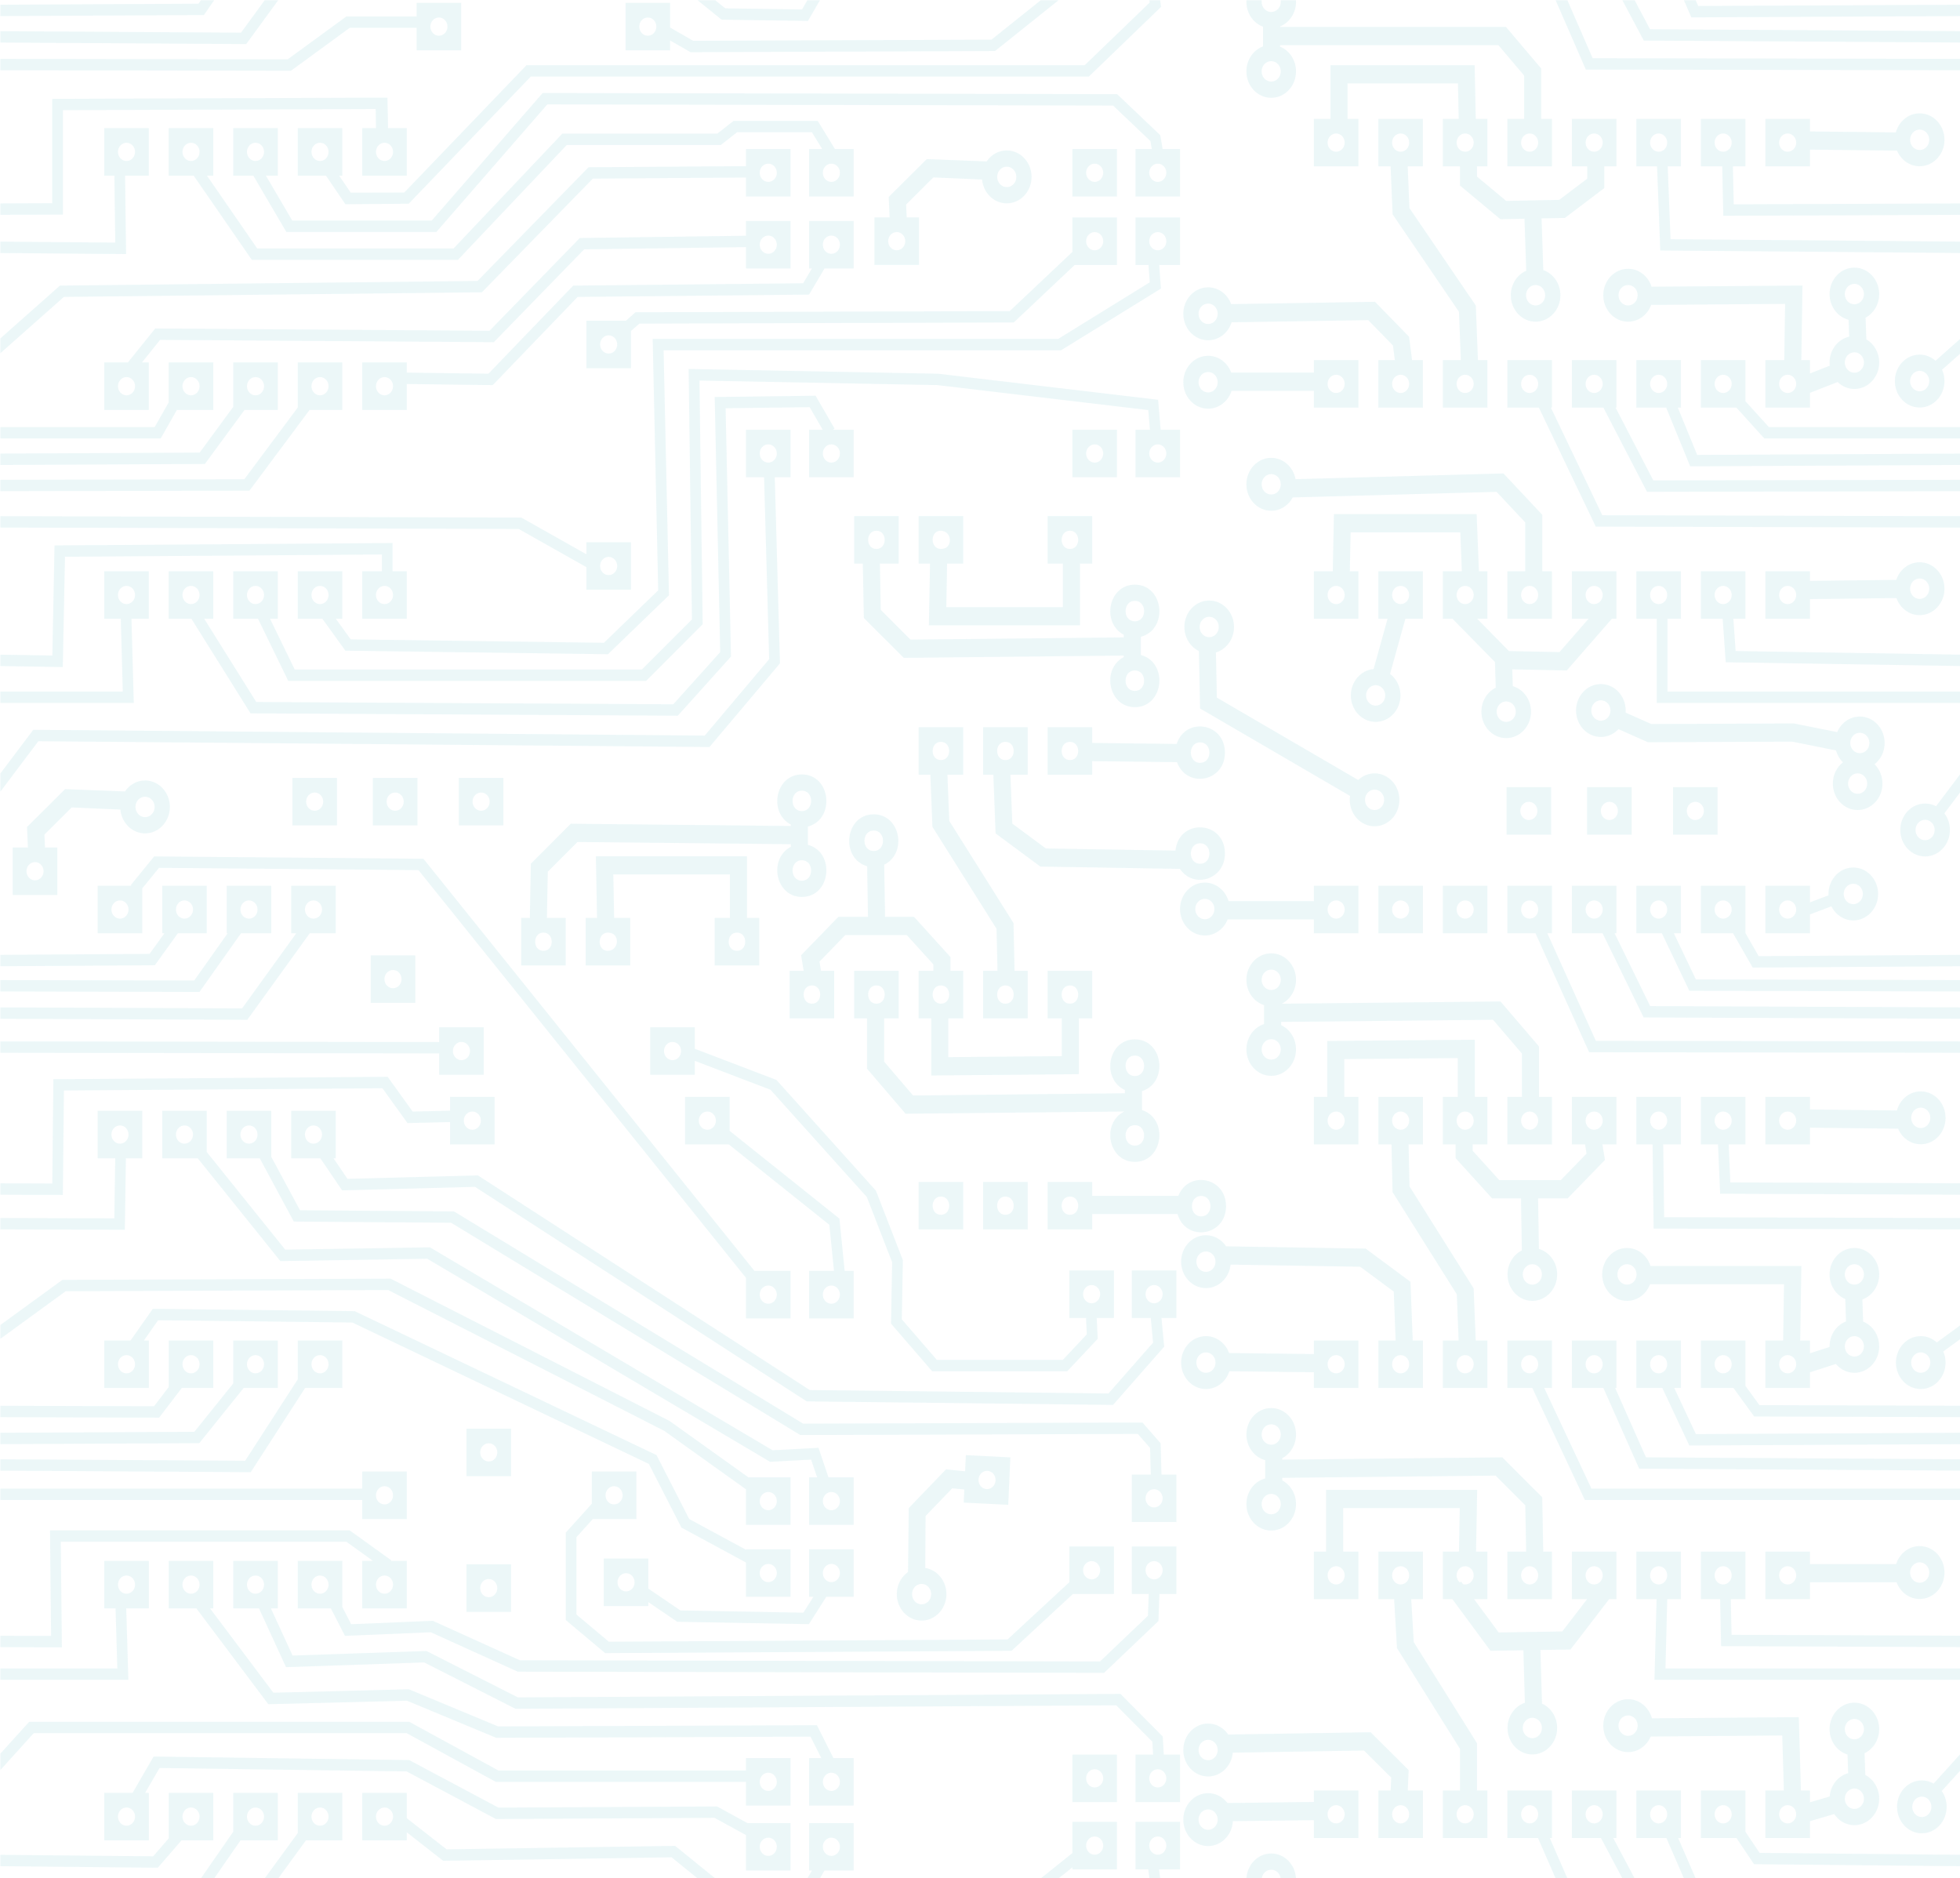 <?xml version="1.0" encoding="UTF-8" standalone="no"?>
<!DOCTYPE svg PUBLIC "-//W3C//DTD SVG 1.1//EN" "http://www.w3.org/Graphics/SVG/1.1/DTD/svg11.dtd">
<svg width="100%" height="100%" viewBox="0 0 1124 1077" version="1.1" xmlns="http://www.w3.org/2000/svg" xmlns:xlink="http://www.w3.org/1999/xlink" xml:space="preserve" xmlns:serif="http://www.serif.com/" style="fill-rule:evenodd;clip-rule:evenodd;stroke-linejoin:round;stroke-miterlimit:1.414;">
    <g transform="matrix(0.576,0,0,0.576,-310.235,-177.969)">
        <g opacity="0.08">
            <g transform="matrix(3.244,0,0,3.458,548.535,517.485)">
                <path d="M353.004,480.429L349.7,480.429L349.356,477.826L345.432,477.826L345.432,464.155L359.102,464.155L359.102,477.826L352.656,477.826L353.004,480.429ZM321.814,480.429L316.353,480.429L326.064,473.144L326.064,464.155L339.737,464.155L339.737,477.826L326.064,477.826L326.064,477.241L321.814,480.429ZM248.576,480.429L244.73,480.429L246.123,478.161L245.258,478.161L245.258,464.489L258.931,464.489L258.931,478.161L249.971,478.161L248.576,480.429ZM216.452,480.429L211.041,480.429L203.057,474.355L132.952,475.353L121.784,467.164L121.784,469.478L108.113,469.478L108.113,455.808L121.784,455.808L121.784,463.102L134.004,472.065L204.142,471.065L216.452,480.429ZM82.322,480.429L78.173,480.429L88.318,467.389L88.318,455.808L101.99,455.808L101.99,469.478L90.837,469.478L82.322,480.429ZM62.664,480.429L58.593,480.429L68.523,466.996L68.523,455.808L82.194,455.808L82.194,469.478L70.759,469.478L62.664,480.429ZM-2.943,476.916L-2.943,473.64L43.947,474.069L48.725,468.898L48.725,455.808L62.397,455.808L62.397,469.478L52.641,469.478L45.37,477.355L-2.943,476.916ZM-2.943,449.229L-2.943,444.51L5.899,435.344L122.519,435.344L149.901,449.369L225.889,449.369L225.889,445.789L239.562,445.789L239.562,459.459L225.889,459.459L225.889,452.645L149.113,452.645L121.732,438.616L7.29,438.616L-2.943,449.229ZM-2.943,423.256L-2.943,419.984L32.95,419.984L32.402,402.696L28.928,402.696L28.928,389.025L42.602,389.025L42.602,402.696L35.679,402.696L36.332,423.256L-2.943,423.256ZM-2.943,413.842L-2.943,410.57L12.617,410.629L12.288,380.247L104.257,380.247L117.037,388.875L116.934,389.025L121.784,389.025L121.784,402.696L108.113,402.696L108.113,389.025L111.406,389.025L103.258,383.521L15.593,383.521L15.928,413.914L-2.943,413.842ZM-2.943,371.499L-2.943,368.227L108.113,368.227L108.113,363.313L121.784,363.313L121.784,376.986L108.113,376.986L108.113,371.499L-2.943,371.499ZM-2.943,363.047L-2.943,359.771L72.181,360.207L88.318,336.773L88.318,325.58L101.99,325.58L101.99,339.253L90.579,339.253L73.894,363.491L-2.943,363.047ZM-2.943,355.42L-2.943,352.145L56.593,351.866L68.523,337.952L68.523,325.58L82.194,325.58L82.194,339.253L71.716,339.253L58.102,355.134L-2.943,355.42ZM-2.943,347.648L-2.943,344.372L44.215,344.515L48.725,338.984L48.725,325.58L62.397,325.58L62.397,339.253L52.727,339.253L45.766,347.793L-2.943,347.648ZM-2.943,325.083L-2.943,321.118L16.101,308.122L116.816,307.785L202.414,348.739L226.635,364.984L239.562,364.984L239.562,378.656L225.889,378.656L225.889,368.425L200.781,351.584L116.082,311.063L17.119,311.392L-2.943,325.083ZM-2.943,293.604L-2.943,290.328L32.028,290.418L32.304,273.137L26.925,273.137L26.925,259.466L40.596,259.466L40.596,273.137L35.578,273.137L35.248,293.703L-2.943,293.604ZM-2.943,283.614L-2.943,280.338L12.985,280.397L13.321,250.366L115.914,249.683L123.587,259.686L135.065,259.431L135.065,255.459L148.739,255.459L148.739,269.132L135.065,269.132L135.065,262.704L121.999,262.997L114.312,252.965L16.557,253.615L16.225,283.686L-2.943,283.614ZM-2.943,242.76L-2.943,239.488L131.724,239.668L131.724,235.423L145.4,235.423L145.4,249.097L131.724,249.097L131.724,242.941L-2.943,242.76ZM-2.943,232.967L-2.943,229.693L71.235,229.98L87.867,208.36L86.315,208.36L86.315,194.686L99.987,194.686L99.987,208.36L92,208.36L72.837,233.264L-2.943,232.967ZM-2.943,225.106L-2.943,221.83L56.533,221.969L66.808,208.36L66.516,208.36L66.516,194.686L80.191,194.686L80.191,208.36L70.904,208.36L58.157,225.248L-2.943,225.106ZM-2.943,217.847L-2.943,214.573L42.849,214.292L47.4,208.36L46.721,208.36L46.721,194.686L60.393,194.686L60.393,208.36L51.521,208.36L44.466,217.558L-2.943,217.847ZM33.76,198.898C35.211,198.898 36.385,200.072 36.385,201.521C36.385,202.973 35.211,204.148 33.759,204.148C32.311,204.148 31.134,202.973 31.134,201.521C31.135,200.072 32.311,198.898 33.76,198.898M53.556,198.898C55.006,198.898 56.182,200.072 56.182,201.521C56.182,202.973 55.006,204.148 53.556,204.148C52.107,204.148 50.932,202.973 50.932,201.521C50.932,200.072 52.107,198.898 53.556,198.898M73.353,198.898C74.805,198.898 75.98,200.072 75.98,201.521C75.98,202.973 74.804,204.148 73.353,204.148C71.902,204.148 70.726,202.973 70.726,201.521C70.726,200.072 71.902,198.898 73.353,198.898M93.15,198.898C94.601,198.898 95.775,200.072 95.775,201.521C95.775,202.973 94.6,204.148 93.15,204.148C91.698,204.148 90.522,202.973 90.522,201.521C90.522,200.072 91.698,198.898 93.15,198.898M35.763,460.016C37.214,460.016 38.39,461.191 38.39,462.643C38.391,464.092 37.214,465.267 35.763,465.267C34.314,465.267 33.137,464.092 33.137,462.643C33.137,461.191 34.314,460.016 35.763,460.016M55.56,460.016C57.01,460.016 58.188,461.191 58.188,462.643C58.188,464.092 57.01,465.267 55.56,465.267C54.109,465.267 52.935,464.092 52.935,462.643C52.935,461.191 54.109,460.016 55.56,460.016M75.356,460.016C76.807,460.016 77.984,461.191 77.984,462.643C77.984,464.092 76.807,465.267 75.355,465.267C73.906,465.267 72.729,464.092 72.729,462.643C72.729,461.191 73.904,460.016 75.356,460.016M95.153,460.016C96.603,460.016 97.779,461.191 97.779,462.643C97.78,464.092 96.603,465.267 95.153,465.267C93.705,465.267 92.528,464.092 92.528,462.643C92.528,461.191 93.702,460.016 95.153,460.016M114.949,460.016C116.399,460.016 117.574,461.191 117.574,462.643C117.575,464.092 116.399,465.267 114.948,465.267C113.5,465.267 112.322,464.092 112.322,462.643C112.324,461.191 113.499,460.016 114.949,460.016M35.763,393.235C37.214,393.235 38.39,394.409 38.39,395.86C38.391,397.312 37.214,398.485 35.763,398.485C34.314,398.485 33.137,397.312 33.137,395.86C33.137,394.409 34.314,393.235 35.763,393.235M55.56,393.235C57.01,393.235 58.188,394.409 58.188,395.86C58.188,397.312 57.01,398.485 55.56,398.485C54.109,398.485 52.935,397.312 52.935,395.86C52.935,394.409 54.109,393.235 55.56,393.235M75.356,393.235C76.807,393.235 77.984,394.409 77.984,395.86C77.984,397.312 76.807,398.485 75.355,398.485C73.906,398.485 72.729,397.312 72.729,395.86C72.729,394.409 73.904,393.235 75.356,393.235M95.153,393.235C96.603,393.235 97.779,394.409 97.779,395.86C97.78,397.312 96.603,398.485 95.153,398.485C93.705,398.485 92.528,397.312 92.528,395.86C92.528,394.409 93.702,393.235 95.153,393.235M114.949,393.235C116.399,393.235 117.574,394.409 117.574,395.86C117.575,397.312 116.399,398.485 114.948,398.485C113.5,398.485 112.322,397.312 112.322,395.86C112.324,394.409 113.499,393.235 114.949,393.235M35.763,329.792C37.214,329.792 38.39,330.967 38.39,332.417C38.391,333.867 37.214,335.044 35.763,335.044C34.314,335.044 33.137,333.867 33.137,332.417C33.137,330.967 34.314,329.792 35.763,329.792M55.56,329.792C57.01,329.792 58.188,330.967 58.188,332.417C58.188,333.867 57.01,335.044 55.56,335.044C54.109,335.044 52.935,333.867 52.935,332.417C52.935,330.967 54.109,329.792 55.56,329.792M75.356,329.792C76.807,329.792 77.984,330.967 77.984,332.417C77.984,333.867 76.807,335.044 75.355,335.044C73.906,335.044 72.729,333.867 72.729,332.417C72.729,330.967 73.904,329.792 75.356,329.792M95.153,329.792C96.603,329.792 97.779,330.967 97.779,332.417C97.78,333.867 96.603,335.044 95.153,335.044C93.705,335.044 92.528,333.867 92.528,332.417C92.528,330.967 93.702,329.792 95.153,329.792M33.76,263.675C35.211,263.675 36.385,264.852 36.385,266.301C36.385,267.753 35.211,268.928 33.759,268.928C32.311,268.928 31.134,267.753 31.134,266.301C31.135,264.852 32.311,263.676 33.76,263.675M53.556,263.675C55.006,263.675 56.182,264.852 56.182,266.301C56.182,267.753 55.006,268.928 53.556,268.928C52.107,268.928 50.932,267.753 50.932,266.301C50.932,264.852 52.107,263.676 53.556,263.675M73.353,263.675C74.805,263.675 75.98,264.852 75.98,266.301C75.98,267.753 74.804,268.928 73.353,268.928C71.902,268.928 70.726,267.753 70.726,266.301C70.726,264.852 71.902,263.676 73.353,263.675M93.15,263.675C94.601,263.675 95.775,264.852 95.775,266.301C95.775,267.753 94.6,268.928 93.15,268.928C91.698,268.928 90.522,267.753 90.522,266.301C90.522,264.852 91.698,263.676 93.15,263.675M138.561,239.633C140.013,239.633 141.19,240.811 141.19,242.26C141.191,243.712 140.013,244.886 138.56,244.886C137.112,244.886 135.934,243.712 135.934,242.26C135.935,240.809 137.111,239.634 138.561,239.633M141.902,259.669C143.352,259.669 144.527,260.845 144.527,262.295C144.527,263.746 143.351,264.921 141.902,264.921C140.45,264.921 139.273,263.746 139.273,262.295C139.273,260.845 140.449,259.669 141.902,259.669M203.342,239.633C204.792,239.633 205.967,240.811 205.967,242.26C205.967,243.712 204.792,244.886 203.341,244.886C201.889,244.886 200.717,243.712 200.717,242.26C200.717,240.809 201.889,239.634 203.342,239.633M214.025,259.669C215.477,259.669 216.654,260.845 216.654,262.295C216.654,263.746 215.477,264.921 214.025,264.921C212.574,264.921 211.4,263.746 211.4,262.295C211.4,260.845 212.574,259.669 214.025,259.669M232.726,309.757C234.175,309.757 235.351,310.932 235.351,312.382C235.352,313.832 234.175,315.008 232.725,315.008C231.275,315.008 230.098,313.832 230.098,312.382C230.098,310.932 231.275,309.757 232.726,309.757M252.093,309.757C253.544,309.757 254.719,310.932 254.719,312.382C254.719,313.832 253.544,315.008 252.093,315.008C250.641,315.008 249.468,313.832 249.468,312.382C249.468,310.932 250.64,309.757 252.093,309.757M232.726,369.191C234.175,369.191 235.351,370.368 235.351,371.82C235.352,373.272 234.175,374.447 232.725,374.447C231.275,374.447 230.098,373.272 230.098,371.82C230.098,370.368 231.275,369.191 232.726,369.191M252.093,369.191C253.544,369.191 254.719,370.368 254.719,371.82C254.719,373.272 253.544,374.447 252.093,374.447C250.641,374.447 249.468,373.272 249.468,371.82C249.468,370.368 250.64,369.191 252.093,369.191M232.726,389.896C234.175,389.896 235.351,391.071 235.351,392.523C235.352,393.969 234.175,395.147 232.725,395.147C231.275,395.147 230.098,393.969 230.098,392.523C230.098,391.071 231.275,389.896 232.726,389.896M252.093,389.896C253.544,389.896 254.719,391.071 254.719,392.523C254.719,393.969 253.544,395.147 252.093,395.147C250.641,395.147 249.468,393.969 249.468,392.523C249.468,391.071 250.64,389.896 252.093,389.896M232.726,450.001C234.175,450.001 235.351,451.176 235.351,452.624C235.352,454.076 234.175,455.251 232.725,455.251C231.275,455.251 230.098,454.076 230.098,452.624C230.098,451.176 231.275,450.001 232.726,450.001M252.093,450.001C253.544,450.001 254.719,451.176 254.719,452.624C254.719,454.076 253.544,455.251 252.093,455.251C250.641,455.251 249.468,454.076 249.468,452.624C249.468,451.176 250.64,450.001 252.093,450.001M232.726,468.698C234.175,468.698 235.351,469.876 235.351,471.325C235.352,472.774 234.175,473.952 232.725,473.952C231.275,473.952 230.098,472.774 230.098,471.325C230.098,469.876 231.275,468.698 232.726,468.698M252.093,468.698C253.544,468.698 254.719,469.876 254.719,471.325C254.719,472.774 253.544,473.952 252.093,473.952C250.641,473.952 249.468,472.774 249.468,471.325C249.468,469.876 250.64,468.698 252.093,468.698M216.23,462.994L149.127,463.328L121.727,449.63L45.898,448.645L41.473,455.808L42.602,455.808L42.602,469.478L28.928,469.478L28.928,455.808L37.627,455.808L44.085,445.351L122.522,446.366L149.893,460.048L217.01,459.716L226.292,464.489L239.562,464.489L239.562,478.161L225.889,478.161L225.889,467.959L216.23,462.994ZM206.08,379.442L196.086,361.116L105.073,320.407L45.47,319.754L41.099,325.58L42.602,325.58L42.602,339.253L28.928,339.253L28.928,325.58L37.008,325.58L43.847,316.46L105.791,317.144L198.428,358.575L208.468,376.981L225.889,385.825L225.889,385.685L239.562,385.685L239.562,399.355L225.889,399.355L225.889,389.496L206.08,379.442ZM245.881,359.871L233.264,360.5L128.059,302.05L82.981,302.724L57.626,273.137L46.721,273.137L46.721,259.466L60.393,259.466L60.393,271.337L84.467,299.428L128.883,298.763L234.036,357.185L248.139,356.479L251.204,364.984L258.931,364.984L258.931,378.656L245.258,378.656L245.258,364.984L247.721,364.984L245.881,359.871ZM251.468,292.275L220.608,269.132L207.192,269.132L207.192,255.459L220.864,255.459L220.864,265.23L254.573,290.509L256.175,305.547L258.931,305.547L258.931,319.218L245.258,319.218L245.258,305.547L252.881,305.547L251.468,292.275ZM245.698,439.619L149.205,439.951L121.835,429.278L79.28,430.283L57.209,402.696L48.725,402.696L48.725,389.025L62.397,389.025L62.397,402.696L61.4,402.696L80.826,426.976L122.414,425.983L149.812,436.679L247.654,436.339L252.72,445.789L258.931,445.789L258.931,459.459L245.258,459.459L245.258,445.789L249.002,445.789L245.698,439.619ZM332.9,468.364C334.351,468.364 335.528,469.542 335.528,470.992C335.528,472.44 334.351,473.618 332.9,473.618C331.449,473.618 330.274,472.44 330.274,470.992C330.274,469.542 331.449,468.364 332.9,468.364M352.268,468.364C353.717,468.364 354.894,469.542 354.894,470.992C354.894,472.44 353.717,473.618 352.268,473.618C350.819,473.618 349.643,472.44 349.643,470.992C349.643,469.542 350.819,468.364 352.268,468.364M326.064,444.787L339.737,444.787L339.737,458.461L326.064,458.461L326.064,444.787ZM332.9,448.999C334.351,448.999 335.528,450.175 335.528,451.623C335.528,453.076 334.351,454.25 332.9,454.25C331.449,454.25 330.274,453.076 330.274,451.623C330.274,450.175 331.449,448.999 332.9,448.999M345.432,444.787L350.834,444.787L350.603,441.065L339.526,430.605L155.151,431.603L127.121,418.259L84.725,419.616L76.423,402.696L68.523,402.696L68.523,389.025L82.194,389.025L82.194,402.696L80.072,402.696L86.733,416.28L127.812,414.962L155.881,428.326L340.822,427.325L353.785,439.57L354.11,444.787L359.102,444.787L359.102,458.461L345.432,458.461L345.432,444.787ZM352.268,448.999C353.717,448.999 354.894,450.175 354.894,451.623C354.894,453.076 353.717,454.25 352.268,454.25C350.819,454.25 349.643,453.076 349.643,451.623C349.643,450.175 350.819,448.999 352.268,448.999M114.949,367.522C116.399,367.522 117.574,368.7 117.574,370.149C117.575,371.601 116.399,372.776 114.948,372.776C113.5,372.776 112.322,371.601 112.322,370.149C112.324,368.699 113.499,367.522 114.949,367.522M185.407,367.522C186.855,367.522 188.031,368.7 188.031,370.149C188.031,371.601 186.855,372.776 185.405,372.776C183.955,372.776 182.779,371.601 182.779,370.149C182.779,368.699 183.955,367.522 185.407,367.522M182.241,388.356L195.914,388.356L195.914,397.004L205.76,403.297L243.481,403.942L246.592,399.355L245.258,399.355L245.258,385.685L258.931,385.685L258.931,399.355L250.548,399.355L245.194,407.241L204.777,406.551L195.914,400.892L195.914,402.029L182.241,402.029L182.241,388.356ZM189.077,392.565C190.531,392.565 191.703,393.745 191.703,395.191C191.704,396.643 190.531,397.817 189.077,397.817C187.629,397.817 186.452,396.643 186.452,395.191C186.452,393.742 187.629,392.565 189.077,392.565M125.372,190.177L45.735,189.523L40.596,195.431L40.596,208.36L26.925,208.36L26.925,194.686L37.313,194.686L37.082,194.486L44.251,186.238L126.892,186.918L228.479,305.547L239.562,305.547L239.562,319.218L225.889,319.218L225.889,307.556L125.372,190.177ZM331.964,309.622C333.414,309.622 334.591,310.797 334.591,312.248C334.591,313.698 333.414,314.873 331.964,314.873C330.516,314.873 329.338,313.698 329.338,312.248C329.338,310.797 330.516,309.622 331.964,309.622M325.129,305.413L338.8,305.413L338.8,319.083L333.528,319.083L333.829,325.095L324.487,334.435L283.023,334.435L270.402,320.735L270.743,303.056L262.978,284.288L233.403,253.402L210.178,245.086L210.178,249.097L196.506,249.097L196.506,235.423L210.178,235.423L210.178,241.609L235.233,250.581L265.766,282.466L274.031,302.437L273.703,319.483L284.457,331.161L323.135,331.161L330.484,323.808L330.25,319.083L325.129,319.083L325.129,305.413ZM351.14,309.622C352.589,309.622 353.764,310.797 353.764,312.248C353.764,313.698 352.589,314.873 351.14,314.873C349.689,314.873 348.512,313.698 348.512,312.248C348.512,310.797 349.689,309.622 351.14,309.622M344.304,305.413L357.976,305.413L357.976,319.083L353.404,319.083L354.233,327.36L338.539,344.126L244.539,343.112L142.724,281.355L101.936,282.365L95.259,273.137L86.315,273.137L86.315,259.466L99.987,259.466L99.987,273.137L99.297,273.137L103.577,279.051L143.605,278.056L245.47,339.851L337.132,340.839L350.824,326.21L350.113,319.083L344.304,319.083L344.304,305.413ZM331.964,389.091C333.414,389.091 334.591,390.269 334.591,391.716C334.591,393.166 333.414,394.347 331.964,394.347C330.516,394.347 329.338,393.166 329.338,391.716C329.338,390.269 330.516,389.091 331.964,389.091M325.129,384.88L338.8,384.88L338.8,398.555L326.217,398.555L307.394,414.904L182.665,415.576L170.577,406.051L170.577,380.891L178.569,372.582L178.569,363.313L192.242,363.313L192.242,376.986L178.87,376.986L173.848,382.21L173.848,404.463L183.797,412.298L306.165,411.64L325.129,395.164L325.129,384.88ZM351.14,389.091C352.589,389.091 353.764,390.269 353.764,391.716C353.764,393.166 352.589,394.347 351.14,394.347C349.689,394.347 348.512,393.166 348.512,391.716C348.512,390.269 349.689,389.091 351.14,389.091M344.304,384.88L357.976,384.88L357.976,398.555L352.766,398.555L352.466,406.35L335.786,421.256L155.848,420.919L129.167,409.577L102.811,410.604L98.474,402.696L88.318,402.696L88.318,389.025L101.99,389.025L101.99,402.296L104.709,407.255L129.772,406.278L156.515,417.646L334.542,417.977L349.249,404.834L349.492,398.555L344.304,398.555L344.304,384.88ZM351.14,368.391C352.589,368.391 353.764,369.566 353.764,371.015C353.764,372.467 352.589,373.643 351.14,373.643C349.689,373.643 348.512,372.467 348.512,371.015C348.512,369.566 349.689,368.391 351.14,368.391M344.304,364.178L350.131,364.178L349.906,356.503L346.139,352.471L242.566,352.799L135.377,291.689L87.112,291.352L76.66,273.137L66.516,273.137L66.516,259.466L80.191,259.466L80.191,272.707L89.018,288.094L136.256,288.424L243.435,349.525L347.556,349.191L353.144,355.173L353.407,364.178L357.976,364.178L357.976,377.853L344.304,377.853L344.304,364.178Z" style="fill:rgb(8,155,171);"/>
            </g>
            <g transform="matrix(3.244,0,0,3.458,548.535,517.485)">
                <path d="M110.713,214.718L124.388,214.718L124.388,228.391L110.713,228.391L110.713,214.718ZM117.549,218.929C119.003,218.929 120.177,220.105 120.177,221.554C120.177,223.004 119.003,224.18 117.549,224.18C116.1,224.18 114.923,223.004 114.923,221.554C114.924,220.105 116.1,218.929 117.549,218.929" style="fill:rgb(8,155,171);"/>
            </g>
            <g transform="matrix(3.244,0,0,3.458,548.535,517.485)">
                <path d="M292.894,368.48L289.19,368.126L281.001,376.107L280.904,391.066C284.727,391.631 287.576,395.014 287.39,398.957C287.191,403.157 283.626,406.399 279.427,406.203C275.227,406.002 271.983,402.435 272.183,398.24C272.301,395.7 273.653,393.513 275.629,392.22L275.834,373.832L287.274,362.681L293.143,363.242L293.363,358.587L307.019,359.233L306.373,372.891L292.715,372.245L292.894,368.48ZM276.847,398.459C276.923,396.834 278.302,395.579 279.926,395.659C281.549,395.734 282.803,397.112 282.727,398.738C282.65,400.356 281.272,401.614 279.646,401.537C278.023,401.462 276.769,400.083 276.847,398.459M297.245,365.615C297.313,364.167 298.543,363.047 299.992,363.116C301.442,363.185 302.561,364.416 302.492,365.865C302.422,367.313 301.193,368.431 299.743,368.363C298.293,368.294 297.175,367.065 297.245,365.615" style="fill:rgb(8,155,171);"/>
            </g>
            <g transform="matrix(3.244,0,0,3.458,548.535,517.485)">
                <path d="M140.099,350.955L153.773,350.955L153.773,364.628L140.099,364.628L140.099,350.955ZM146.934,355.164C148.388,355.164 149.563,356.342 149.563,357.792C149.563,359.242 148.388,360.417 146.934,360.417C145.484,360.417 144.308,359.242 144.308,357.792C144.308,356.342 145.484,355.166 146.934,355.164" style="fill:rgb(8,155,171);"/>
            </g>
            <g transform="matrix(3.244,0,0,3.458,548.535,517.485)">
                <path d="M140.099,390.024L153.773,390.024L153.773,403.7L140.099,403.7L140.099,390.024ZM146.934,394.236C148.388,394.236 149.563,395.413 149.563,396.862C149.563,398.31 148.388,399.487 146.934,399.487C145.484,399.487 144.308,398.31 144.308,396.862C144.308,395.413 145.484,394.236 146.934,394.236" style="fill:rgb(8,155,171);"/>
            </g>
            <g transform="matrix(3.244,0,0,3.458,548.535,517.485)">
                <path d="M407.009,198.898C408.455,198.898 409.633,200.072 409.633,201.522C409.633,202.973 408.455,204.148 407.009,204.148C405.557,204.148 404.381,202.973 404.381,201.522C404.381,200.072 405.557,198.898 407.009,198.898M419.97,194.687L433.637,194.687L433.637,208.36L419.97,208.36L419.97,194.687ZM598.7,214.573L598.7,217.847L534.86,218.236L528.824,208.36L518.949,208.36L518.949,194.687L532.62,194.687L532.62,208.296L536.693,214.952L598.7,214.573ZM598.7,221.831L598.7,225.106L515.401,224.909L506.979,208.36L499.152,208.36L499.152,194.687L512.826,194.687L512.826,208.36L510.653,208.36L517.409,221.641L598.7,221.831ZM598.7,229.693L598.7,232.967L501.387,232.588L488.78,208.36L479.356,208.36L479.356,194.687L493.03,194.687L493.03,208.36L492.469,208.36L503.382,229.322L598.7,229.693ZM598.7,239.488L598.7,242.76L484.659,242.607L468.194,208.36L459.562,208.36L459.562,194.687L473.232,194.687L473.232,208.36L471.826,208.36L486.722,239.335L598.7,239.488ZM598.7,280.338L598.7,283.614L524.863,283.338L524.203,269.132L518.949,269.132L518.949,255.46L532.62,255.46L532.62,269.132L527.483,269.132L527.988,280.076L598.7,280.338ZM598.7,290.329L598.7,293.604L504.442,293.363L504.124,269.132L499.152,269.132L499.152,255.46L512.826,255.46L512.826,269.132L507.395,269.132L507.669,290.095L598.7,290.329ZM598.7,321.119L598.7,325.084L593.338,328.744C593.792,329.717 594.042,330.799 594.042,331.945C594.042,336.146 590.633,339.553 586.43,339.553C582.228,339.553 578.82,336.146 578.82,331.945C578.82,327.74 582.228,324.331 586.43,324.329C588.305,324.329 590.023,325.012 591.351,326.138L598.7,321.119ZM598.7,344.373L598.7,347.648L535.305,347.459L528.955,339.253L518.949,339.253L518.949,325.581L532.62,325.581L532.62,338.642L536.916,344.186L598.7,344.373ZM598.7,352.145L598.7,355.42L515.401,355.81L507.123,339.253L499.152,339.253L499.152,325.581L512.826,325.581L512.826,339.253L510.78,339.253L517.42,352.529L598.7,352.145ZM598.7,359.771L598.7,363.047L500.011,362.48L489.028,339.253L479.356,339.253L479.356,325.581L493.03,325.581L493.03,339.253L492.648,339.253L502.091,359.215L598.7,359.771ZM598.7,368.227L598.7,371.5L483.343,371.5L467.223,339.253L459.562,339.253L459.562,325.581L473.232,325.581L473.232,339.253L470.878,339.253L485.366,368.227L598.7,368.227ZM598.7,410.57L598.7,413.842L525.16,413.567L524.865,400.026L518.949,400.026L518.949,386.352L532.62,386.352L532.62,400.026L528.139,400.026L528.363,410.304L598.7,410.57ZM598.7,419.984L598.7,423.256L504.707,423.256L505.357,400.026L499.152,400.026L499.152,386.352L512.826,386.352L512.826,400.026L508.632,400.026L508.077,419.984L598.7,419.984ZM598.7,444.51L598.7,449.229L592.865,455.279C593.815,456.548 594.375,458.125 594.375,459.829C594.375,464.036 590.967,467.442 586.764,467.442C582.56,467.442 579.152,464.036 579.152,459.829C579.152,455.627 582.56,452.22 586.764,452.22C588.075,452.22 589.308,452.551 590.385,453.134L598.7,444.51ZM598.7,473.64L598.7,476.917L535.263,476.341L529.884,468.813L518.949,468.813L518.949,455.142L532.62,455.142L532.62,467.007L536.962,473.081L598.7,473.64ZM517.354,480.429L513.748,480.429L508.371,468.813L499.152,468.813L499.152,455.142L512.826,455.142L512.826,468.813L511.975,468.813L517.354,480.429ZM498.624,480.429L494.86,480.429L488.288,468.813L479.356,468.813L479.356,455.142L493.03,455.142L493.03,468.813L492.049,468.813L498.624,480.429ZM477.98,480.429L474.371,480.429L468.972,468.813L459.562,468.813L459.562,455.142L473.232,455.142L473.232,468.813L472.581,468.813L477.98,480.429ZM394.682,480.429L389.995,480.429C389.78,479.01 388.56,477.923 387.082,477.923C385.606,477.923 384.385,479.01 384.174,480.429L379.484,480.429C379.713,476.428 383.029,473.257 387.082,473.257C391.139,473.257 394.455,476.429 394.682,480.429M426.801,198.898C428.254,198.898 429.43,200.072 429.43,201.522C429.43,202.973 428.254,204.148 426.801,204.148C425.355,204.148 424.178,202.973 424.178,201.522C424.178,200.072 425.355,198.898 426.801,198.898M439.763,194.687L453.438,194.687L453.438,208.36L439.763,208.36L439.763,194.687ZM446.601,198.898C448.052,198.898 449.227,200.072 449.227,201.522C449.227,202.973 448.052,204.148 446.601,204.148C445.149,204.148 443.975,202.973 443.975,201.522C443.975,200.072 445.149,198.898 446.601,198.898M466.395,198.898C467.845,198.898 469.023,200.072 469.023,201.522C469.023,202.973 467.845,204.148 466.395,204.148C464.945,204.148 463.77,202.973 463.77,201.522C463.77,200.072 464.945,198.898 466.395,198.898M486.195,198.898C487.644,198.898 488.821,200.072 488.821,201.522C488.821,202.973 487.644,204.148 486.195,204.148C484.74,204.148 483.565,202.973 483.565,201.522C483.565,200.072 484.74,198.898 486.195,198.898M505.989,198.898C507.441,198.898 508.614,200.072 508.614,201.522C508.614,202.973 507.437,204.148 505.989,204.148C504.539,204.148 503.364,202.973 503.364,201.522C503.364,200.072 504.539,198.898 505.989,198.898M525.785,198.898C527.235,198.898 528.411,200.072 528.411,201.522C528.411,202.973 527.235,204.148 525.784,204.148C524.333,204.148 523.157,202.973 523.157,201.522C523.157,200.072 524.333,198.898 525.785,198.898M545.584,198.898C547.031,198.898 548.209,200.072 548.209,201.522C548.209,202.973 547.031,204.148 545.584,204.148C544.131,204.148 542.955,202.973 542.955,201.522C542.955,200.072 544.131,198.898 545.584,198.898M407.009,259.669C408.455,259.669 409.633,260.845 409.633,262.295C409.633,263.747 408.455,264.921 407.009,264.921C405.557,264.921 404.381,263.747 404.381,262.295C404.381,260.845 405.557,259.669 407.009,259.669M426.801,259.669C428.254,259.669 429.43,260.845 429.43,262.295C429.43,263.747 428.254,264.921 426.801,264.921C425.355,264.921 424.178,263.747 424.178,262.295C424.178,260.845 425.355,259.669 426.801,259.669M446.601,259.669C448.052,259.669 449.227,260.845 449.227,262.295C449.227,263.747 448.052,264.921 446.601,264.921C445.149,264.921 443.975,263.747 443.975,262.295C443.975,260.845 445.149,259.669 446.601,259.669M466.395,259.669C467.845,259.669 469.023,260.845 469.023,262.295C469.023,263.747 467.845,264.921 466.395,264.921C464.945,264.921 463.77,263.747 463.77,262.295C463.77,260.845 464.945,259.669 466.395,259.669M486.195,259.669C487.644,259.669 488.821,260.845 488.821,262.295C488.821,263.747 487.644,264.921 486.195,264.921C484.74,264.921 483.565,263.747 483.565,262.295C483.565,260.845 484.74,259.669 486.195,259.669M505.989,259.669C507.441,259.669 508.614,260.845 508.614,262.295C508.614,263.747 507.437,264.921 505.989,264.921C504.539,264.921 503.364,263.747 503.364,262.295C503.364,260.845 504.539,259.669 505.989,259.669M525.785,259.669C527.235,259.669 528.411,260.845 528.411,262.295C528.411,263.747 527.235,264.921 525.784,264.921C524.333,264.921 523.157,263.747 523.157,262.295C523.157,260.845 524.333,259.669 525.785,259.669M545.584,259.669C547.031,259.669 548.209,260.845 548.209,262.295C548.209,263.747 547.031,264.921 545.584,264.921C544.131,264.921 542.955,263.747 542.955,262.295C542.955,260.845 544.131,259.669 545.584,259.669M407.009,329.793C408.455,329.793 409.633,330.967 409.633,332.418C409.633,333.868 408.455,335.044 407.009,335.044C405.557,335.044 404.381,333.868 404.381,332.418C404.381,330.967 405.557,329.793 407.009,329.793M426.801,329.793C428.254,329.793 429.43,330.967 429.43,332.418C429.43,333.868 428.254,335.044 426.801,335.044C425.355,335.044 424.178,333.868 424.178,332.418C424.178,330.967 425.355,329.793 426.801,329.793M446.601,329.793C448.052,329.793 449.227,330.967 449.227,332.418C449.227,333.868 448.052,335.044 446.601,335.044C445.149,335.044 443.975,333.868 443.975,332.418C443.975,330.967 445.149,329.793 446.601,329.793M466.395,329.793C467.845,329.793 469.023,330.967 469.023,332.418C469.023,333.868 467.845,335.044 466.395,335.044C464.945,335.044 463.77,333.868 463.77,332.418C463.77,330.967 464.945,329.793 466.395,329.793M486.195,329.793C487.644,329.793 488.821,330.967 488.821,332.418C488.821,333.868 487.644,335.044 486.195,335.044C484.74,335.044 483.565,333.868 483.565,332.418C483.565,330.967 484.74,329.793 486.195,329.793M505.989,329.793C507.441,329.793 508.614,330.967 508.614,332.418C508.614,333.868 507.437,335.044 505.989,335.044C504.539,335.044 503.364,333.868 503.364,332.418C503.364,330.967 504.539,329.793 505.989,329.793M525.785,329.793C527.235,329.793 528.411,330.967 528.411,332.418C528.411,333.868 527.235,335.044 525.784,335.044C524.333,335.044 523.157,333.868 523.157,332.418C523.157,330.967 524.333,329.793 525.785,329.793M545.584,329.793C547.031,329.793 548.209,330.967 548.209,332.418C548.209,333.868 547.031,335.044 545.584,335.044C544.131,335.044 542.955,333.868 542.955,332.418C542.955,330.967 544.131,329.793 545.584,329.793M407.009,390.563C408.455,390.563 409.633,391.742 409.633,393.191C409.633,394.64 408.455,395.816 407.009,395.816C405.557,395.816 404.381,394.64 404.381,393.191C404.381,391.742 405.557,390.563 407.009,390.563M426.801,390.563C428.254,390.563 429.43,391.742 429.43,393.191C429.43,394.64 428.254,395.816 426.801,395.816C425.355,395.816 424.178,394.64 424.178,393.191C424.178,391.742 425.355,390.563 426.801,390.563M466.395,390.563C467.845,390.563 469.023,391.742 469.023,393.191C469.023,394.64 467.845,395.816 466.395,395.816C464.945,395.816 463.77,394.64 463.77,393.191C463.77,391.742 464.945,390.563 466.395,390.563M486.195,390.563C487.644,390.563 488.821,391.742 488.821,393.191C488.821,394.64 487.644,395.816 486.195,395.816C484.74,395.816 483.565,394.64 483.565,393.191C483.565,391.742 484.74,390.563 486.195,390.563M505.989,390.563C507.441,390.563 508.614,391.742 508.614,393.191C508.614,394.64 507.437,395.816 505.989,395.816C504.539,395.816 503.364,394.64 503.364,393.191C503.364,391.742 504.539,390.563 505.989,390.563M525.785,390.563C527.235,390.563 528.411,391.742 528.411,393.191C528.411,394.64 527.235,395.816 525.784,395.816C524.333,395.816 523.157,394.64 523.157,393.191C523.157,391.742 524.333,390.563 525.785,390.563M545.584,390.563C547.031,390.563 548.209,391.742 548.209,393.191C548.209,394.64 547.031,395.816 545.584,395.816C544.131,395.816 542.955,394.64 542.955,393.191C542.955,391.742 544.131,390.563 545.584,390.563M407.009,459.347C408.455,459.347 409.633,460.525 409.633,461.976C409.633,463.425 408.455,464.602 407.009,464.602C405.557,464.602 404.381,463.425 404.381,461.976C404.381,460.525 405.557,459.347 407.009,459.347M426.801,459.347C428.254,459.347 429.43,460.525 429.43,461.976C429.43,463.425 428.254,464.602 426.801,464.602C425.355,464.602 424.178,463.425 424.178,461.976C424.178,460.525 425.355,459.347 426.801,459.347M446.601,459.347C448.052,459.347 449.227,460.525 449.227,461.976C449.227,463.425 448.052,464.602 446.601,464.602C445.149,464.602 443.975,463.425 443.975,461.976C443.975,460.525 445.149,459.347 446.601,459.347M466.395,459.347C467.845,459.347 469.023,460.525 469.023,461.976C469.023,463.425 467.845,464.602 466.395,464.602C464.945,464.602 463.77,463.425 463.77,461.976C463.77,460.525 464.945,459.347 466.395,459.347M486.195,459.347C487.644,459.347 488.821,460.525 488.821,461.976C488.821,463.425 487.644,464.602 486.195,464.602C484.74,464.602 483.565,463.425 483.565,461.976C483.565,460.525 484.74,459.347 486.195,459.347M505.989,459.347C507.441,459.347 508.614,460.525 508.614,461.976C508.614,463.425 507.437,464.602 505.989,464.602C504.539,464.602 503.364,463.425 503.364,461.976C503.364,460.525 504.539,459.347 505.989,459.347M525.785,459.347C527.235,459.347 528.411,460.525 528.411,461.976C528.411,463.425 527.235,464.602 525.784,464.602C524.333,464.602 523.157,463.425 523.157,461.976C523.157,460.525 524.333,459.347 525.785,459.347M545.584,459.347C547.031,459.347 548.209,460.525 548.209,461.976C548.209,463.425 547.031,464.602 545.584,464.602C544.131,464.602 542.955,463.425 542.955,461.976C542.955,460.525 544.131,459.347 545.584,459.347M387.082,218.807C388.708,218.807 390.025,220.126 390.025,221.752C390.025,223.376 388.708,224.697 387.082,224.697C385.456,224.694 384.14,223.376 384.14,221.752C384.14,220.126 385.456,218.807 387.082,218.807M387.082,238.841C388.708,238.841 390.025,240.161 390.025,241.786C390.025,243.41 388.708,244.729 387.082,244.729C385.456,244.729 384.14,243.412 384.14,241.786C384.14,240.161 385.456,238.842 387.082,238.841M467.224,303.622C468.848,303.622 470.167,304.939 470.167,306.565C470.167,308.19 468.848,309.508 467.224,309.508C465.6,309.508 464.279,308.19 464.279,306.565C464.28,304.939 465.6,303.622 467.224,303.622M496.272,303.622C497.899,303.622 499.216,304.939 499.216,306.565C499.216,308.19 497.899,309.508 496.272,309.508C494.649,309.508 493.328,308.19 493.328,306.565C493.328,304.939 494.649,303.622 496.272,303.622M566.062,303.622C567.686,303.622 569.004,304.939 569.004,306.565C569.004,308.19 567.686,309.508 566.062,309.508C564.436,309.508 563.118,308.19 563.118,306.565C563.118,304.939 564.436,303.622 566.062,303.622M566.062,324.322C567.686,324.322 569.004,325.643 569.004,327.268C569.004,328.892 567.686,330.211 566.062,330.211C564.436,330.211 563.118,328.892 563.118,327.268C563.118,325.643 564.436,324.324 566.062,324.322M586.43,328.999C588.056,328.999 589.373,330.319 589.373,331.941C589.373,333.568 588.056,334.886 586.43,334.886C584.805,334.886 583.487,333.568 583.487,331.941C583.487,330.319 584.805,329 586.43,328.999M586.43,258.544C588.056,258.544 589.373,259.862 589.373,261.486C589.373,263.112 588.056,264.431 586.43,264.431C584.805,264.431 583.487,263.112 583.487,261.486C583.487,259.862 584.805,258.544 586.43,258.544M565.729,194.096C567.352,194.096 568.672,195.418 568.672,197.042C568.672,198.667 567.352,199.985 565.729,199.985C564.102,199.984 562.784,198.667 562.784,197.042C562.784,195.417 564.102,194.099 565.729,194.096M367.047,299.949C368.674,299.949 369.992,301.268 369.992,302.892C369.992,304.518 368.674,305.836 367.047,305.836C365.422,305.836 364.104,304.519 364.104,302.892C364.104,301.268 365.422,299.949 367.047,299.949M367.047,328.999C368.674,328.999 369.992,330.319 369.992,331.941C369.992,333.568 368.674,334.886 367.047,334.886C365.422,334.886 364.104,333.568 364.104,331.941C364.104,330.319 365.422,329 367.047,328.999M387.082,349.702C388.708,349.702 390.025,351.021 390.025,352.644C390.025,354.271 388.708,355.589 387.082,355.589C385.456,355.589 384.14,354.271 384.14,352.644C384.14,351.021 385.456,349.702 387.082,349.702M387.082,369.735C388.708,369.735 390.025,371.057 390.025,372.679C390.025,374.306 388.708,375.625 387.082,375.625C385.456,375.625 384.14,374.306 384.14,372.679C384.14,371.053 385.456,369.735 387.082,369.735M367.717,440.527C369.343,440.527 370.66,441.842 370.66,443.47C370.66,445.095 369.343,446.414 367.717,446.414C366.093,446.414 364.772,445.095 364.772,443.47C364.772,441.842 366.093,440.527 367.717,440.527M367.717,460.562C369.343,460.562 370.66,461.878 370.66,463.504C370.66,465.131 369.343,466.448 367.717,466.448C366.093,466.448 364.772,465.131 364.772,463.504C364.772,461.878 366.093,460.562 367.717,460.562M566.062,434.518C567.686,434.518 569.004,435.832 569.004,437.46C569.004,439.084 567.686,440.403 566.062,440.403C564.436,440.403 563.118,439.084 563.118,437.46C563.118,435.832 564.436,434.518 566.062,434.518M566.062,454.549C567.686,454.549 569.004,455.867 569.004,457.496C569.004,459.118 567.686,460.436 566.062,460.436C564.436,460.436 563.118,459.118 563.118,457.496C563.118,455.867 564.436,454.549 566.062,454.549M586.096,389.436C587.722,389.436 589.038,390.755 589.038,392.379C589.041,394.005 587.722,395.325 586.096,395.325C584.471,395.325 583.154,394.005 583.154,392.379C583.154,390.755 584.471,389.436 586.096,389.436M496.608,433.512C498.231,433.512 499.551,434.831 499.551,436.458C499.551,438.084 498.231,439.402 496.608,439.402C494.983,439.402 493.663,438.084 493.663,436.458C493.663,434.831 494.983,433.512 496.608,433.512M467.224,434.184C468.848,434.184 470.167,435.501 470.167,437.126C470.167,438.749 468.848,440.068 467.224,440.068C465.6,440.068 464.279,438.749 464.279,437.126C464.28,435.501 465.6,434.184 467.224,434.184M586.764,456.886C588.39,456.886 589.706,458.207 589.706,459.829C589.706,461.455 588.39,462.775 586.764,462.775C585.138,462.775 583.821,461.455 583.821,459.829C583.821,458.207 585.138,456.886 586.764,456.886M373.986,199.12L400.173,199.12L400.173,194.687L413.844,194.687L413.844,208.36L400.173,208.36L400.173,204.357L373.723,204.357C372.564,207.084 369.863,208.995 366.713,208.995C362.511,208.995 359.102,205.586 359.102,201.383C359.102,197.179 362.511,193.77 366.713,193.77C370.13,193.77 373.021,196.022 373.986,199.12M464.038,255.46L464.038,242.989L455.159,233.251L390.138,233.876L390.138,234.812C392.821,235.989 394.695,238.669 394.695,241.786C394.695,245.989 391.289,249.398 387.082,249.398C382.879,249.398 379.472,245.99 379.472,241.786C379.472,238.34 381.758,235.431 384.899,234.492L384.899,229.046C381.758,228.104 379.472,225.195 379.472,221.752C379.472,217.548 382.879,214.138 387.082,214.138C391.289,214.138 394.695,217.548 394.695,221.752C394.695,224.791 392.912,227.418 390.334,228.635L457.453,227.99L469.276,240.959L469.276,255.46L473.232,255.46L473.232,269.132L459.562,269.132L459.562,255.46L464.038,255.46ZM444.038,312.274L424.321,282.868L424.003,269.132L419.97,269.132L419.97,255.46L433.637,255.46L433.637,269.132L429.241,269.132L429.522,281.217L449.207,310.58L449.846,325.581L453.438,325.581L453.438,339.253L439.763,339.253L439.763,325.581L444.603,325.581L444.038,312.274ZM424.693,311.499L414.394,304.35L374.615,303.735C374.195,307.54 370.967,310.503 367.047,310.503C362.845,310.502 359.435,307.097 359.435,302.892C359.435,298.688 362.845,295.28 367.047,295.28C369.605,295.279 371.867,296.542 373.248,298.476L416.074,299.136L429.821,308.684L430.51,325.581L433.637,325.581L433.637,339.253L419.97,339.253L419.97,325.581L425.267,325.581L424.693,311.499ZM374.15,329.196L400.173,329.491L400.173,325.581L413.844,325.581L413.844,339.253L400.173,339.253L400.173,334.728L374.242,334.435C373.209,337.417 370.378,339.553 367.047,339.553C362.845,339.553 359.435,336.146 359.435,331.945C359.435,327.74 362.845,324.331 367.047,324.331C370.285,324.329 373.049,326.35 374.15,329.196M468.989,284.665L469.237,299.22C472.462,300.104 474.837,303.059 474.837,306.565C474.837,310.768 471.426,314.177 467.224,314.177C463.022,314.177 459.61,310.768 459.61,306.565C459.612,303.512 461.409,300.88 464.002,299.665L463.749,284.665L454.86,284.665L443.67,273.084L443.67,269.132L439.763,269.132L439.763,255.46L444.334,255.46L444.334,244.282L409.506,244.573L409.506,255.46L413.844,255.46L413.844,269.132L400.173,269.132L400.173,255.46L404.267,255.46L404.267,239.375L449.576,239.001L449.576,255.46L453.438,255.46L453.438,269.132L448.907,269.132L448.907,270.97L457.081,279.424L475.949,279.424L483.867,271.778L483.403,269.132L479.356,269.132L479.356,255.46L493.03,255.46L493.03,269.132L488.721,269.132L489.516,273.612L478.067,284.665L468.989,284.665ZM552.417,259.074L579.115,259.373C580.032,256.2 582.962,253.875 586.43,253.875C590.633,253.875 594.042,257.285 594.042,261.486C594.042,265.691 590.633,269.098 586.43,269.098C583.342,269.098 580.68,267.258 579.488,264.615L552.417,264.312L552.417,269.132L538.746,269.132L538.746,255.46L552.417,255.46L552.417,259.074ZM568.512,313.775L568.749,320.144C571.626,321.231 573.674,324.009 573.674,327.268C573.674,331.469 570.264,334.881 566.062,334.881C563.803,334.881 561.77,333.895 560.379,332.332L552.417,334.743L552.417,339.253L538.746,339.253L538.746,325.581L544.197,325.581L544.471,309.375L503.351,309.375C502.233,312.185 499.483,314.177 496.274,314.177C492.071,314.177 488.662,310.768 488.662,306.565C488.662,302.362 492.071,298.952 496.274,298.952C499.626,298.952 502.475,301.121 503.49,304.135L549.793,304.135L549.436,325.581L552.417,325.581L552.417,329.27L558.451,327.443L558.448,327.268C558.448,323.962 560.557,321.148 563.504,320.096L563.268,313.649C560.446,312.534 558.448,309.782 558.448,306.565C558.448,302.362 561.858,298.952 566.062,298.952C570.264,298.952 573.674,302.362 573.674,306.565C573.674,309.911 571.512,312.753 568.512,313.775M552.417,389.953L578.881,389.953C579.895,386.939 582.744,384.768 586.096,384.768C590.3,384.768 593.708,388.178 593.708,392.38C593.708,396.585 590.299,399.994 586.096,399.994C582.884,399.994 580.135,398.002 579.019,395.189L552.417,395.189L552.417,400.026L538.746,400.026L538.746,386.352L552.417,386.352L552.417,389.953ZM444.97,395.248L445.34,394.956L445.954,395.736C446.159,395.788 446.375,395.816 446.601,395.816C448.052,395.816 449.227,394.64 449.227,393.191C449.227,391.742 448.052,390.563 446.601,390.563C445.149,390.563 443.975,391.742 443.975,393.191C443.975,394.024 444.362,394.766 444.97,395.248M569.181,444.403L569.415,450.659C571.938,451.898 573.674,454.494 573.674,457.496C573.674,461.697 570.264,465.106 566.062,465.106C563.503,465.106 561.239,463.844 559.86,461.906L552.417,463.958L552.417,468.813L538.746,468.813L538.746,455.142L544.422,455.142L543.926,439.284L503.548,439.586C502.354,442.23 499.695,444.069 496.608,444.069C492.405,444.069 488.993,440.661 488.993,436.458C488.995,432.252 492.405,428.846 496.608,428.846C500.078,428.846 503.008,431.169 503.922,434.349L548.998,434.011L549.661,455.142L552.417,455.142L552.417,458.526L558.476,456.858C558.746,453.596 561.071,450.92 564.154,450.123L563.956,444.777C560.776,443.863 558.448,440.933 558.448,437.46C558.448,433.256 561.858,429.845 566.062,429.845C570.264,429.845 573.674,433.256 573.674,437.46C573.674,440.549 571.83,443.212 569.181,444.403M465.061,373.021L455.947,364.476L390.473,365.117L390.473,365.863C392.974,367.11 394.695,369.696 394.695,372.679C394.695,376.884 391.289,380.292 387.082,380.292C382.879,380.292 379.472,376.884 379.472,372.679C379.472,369.113 381.924,366.12 385.235,365.294L385.235,360.032C381.924,359.204 379.472,356.211 379.472,352.644C379.472,348.442 382.879,345.032 387.082,345.032C391.289,345.032 394.695,348.442 394.695,352.644C394.695,355.63 392.974,358.216 390.473,359.463L390.473,359.877L457.997,359.219L470.256,370.709L470.571,386.352L473.232,386.352L473.232,400.026L459.562,400.026L459.562,386.352L465.331,386.352L465.061,373.021ZM403.931,386.352L403.931,368.581L450.296,368.581L449.944,386.352L453.438,386.352L453.438,400.026L449.332,400.026L456.89,409.632L476.419,409.339L484.041,400.026L479.356,400.026L479.356,386.352L493.03,386.352L493.03,400.026L490.806,400.026L478.931,414.536L469.714,414.676L470.188,430.111C472.92,431.27 474.837,433.973 474.837,437.126C474.837,441.332 471.426,444.737 467.224,444.737C463.022,444.737 459.61,441.332 459.61,437.126C459.612,433.715 461.854,430.831 464.942,429.862L464.477,414.755L454.382,414.905L442.665,400.026L439.763,400.026L439.763,386.352L444.702,386.352L444.95,373.818L409.169,373.818L409.169,386.352L413.844,386.352L413.844,400.026L400.173,400.026L400.173,386.352L403.931,386.352ZM445.007,455.142L445.007,443.115L425.685,414.136L424.805,400.026L419.97,400.026L419.97,386.352L433.637,386.352L433.637,400.026L430.051,400.026L430.827,412.406L450.244,441.531L450.244,455.142L453.438,455.142L453.438,468.813L439.763,468.813L439.763,455.142L445.007,455.142ZM423.737,455.142L423.916,451.421L415.557,443.619L375.291,444.23C374.908,448.076 371.662,451.084 367.717,451.084C363.511,451.084 360.106,447.671 360.106,443.471C360.106,439.267 363.511,435.858 367.717,435.858C370.258,435.856 372.506,437.103 373.889,439.014L417.585,438.353L429.262,449.252L428.982,455.142L433.637,455.142L433.637,468.813L419.97,468.813L419.97,455.142L423.737,455.142ZM373.644,458.729L400.173,458.423L400.173,455.142L413.844,455.142L413.844,468.813L400.173,468.813L400.173,463.665L375.315,463.951C375.081,467.945 371.769,471.116 367.717,471.116C363.511,471.116 360.106,467.708 360.106,463.504C360.106,459.299 363.511,455.892 367.717,455.892C370.112,455.892 372.248,457.001 373.644,458.729M552.417,199.463L558.124,197.438C558.119,197.307 558.114,197.175 558.114,197.042C558.114,192.836 561.524,189.43 565.729,189.43C569.931,189.43 573.338,192.838 573.338,197.042C573.338,201.245 569.931,204.654 565.729,204.654C562.811,204.654 560.276,203.013 558.996,200.603L552.417,202.936L552.417,208.36L538.746,208.36L538.746,194.687L552.417,194.687L552.417,199.463ZM366.713,198.439C368.339,198.439 369.656,199.757 369.656,201.381C369.656,203.008 368.339,204.326 366.713,204.326C365.088,204.324 363.771,203.008 363.771,201.381C363.771,199.757 365.088,198.439 366.713,198.439" style="fill:rgb(8,155,171);"/>
            </g>
            <g transform="matrix(3.244,0,0,3.458,548.535,517.485)">
                <path d="M58.593,-60.23L62.663,-60.23L59.509,-55.964L-2.943,-55.674L-2.943,-58.947L57.855,-59.231L58.593,-60.23ZM78.173,-60.23L82.322,-60.23L72.503,-47.609L-2.943,-48.052L-2.943,-51.325L70.906,-50.892L78.173,-60.23ZM211.04,-60.23L216.451,-60.23L219.522,-57.894L243.095,-57.574L244.729,-60.23L248.575,-60.23L244.912,-54.277L218.397,-54.635L211.04,-60.23ZM316.352,-60.23L321.813,-60.23L302.317,-45.61L208.864,-45.274L202.593,-48.653L202.593,-45.801L188.921,-45.801L188.921,-59.474L202.593,-59.474L202.593,-52.371L209.685,-48.553L301.225,-48.883L316.352,-60.23ZM349.7,-60.23L353.004,-60.23L353.261,-58.296L331.117,-38.262L159.843,-38.262L122.371,-1.652L102.946,-1.501L96.982,-9.739L88.318,-9.739L88.318,-23.411L101.989,-23.411L101.989,-9.739L101.024,-9.739L104.57,-4.839L121.014,-4.875L158.535,-41.538L329.855,-41.538L349.79,-59.57L349.7,-60.23ZM-2.943,167.585L-2.943,162.358L7.147,149.787L213.23,151.456L232.997,129.455L231.44,77.081L225.889,77.081L225.889,63.407L239.561,63.407L239.561,77.081L234.717,77.081L236.312,130.665L214.678,154.743L8.706,153.071L-2.943,167.585ZM-2.943,142.049L-2.943,138.772L34.622,138.772L34.008,117.814L28.927,117.814L28.927,104.143L42.601,104.143L42.601,117.814L37.283,117.814L37.995,142.049L-2.943,142.049ZM-2.943,131.432L-2.943,128.157L13.005,128.4L13.672,96.711L117.418,96.02L117.42,104.143L121.783,104.143L121.783,117.814L108.113,117.814L108.113,104.143L114.142,104.143L114.142,99.318L16.879,99.965L16.209,131.722L-2.943,131.432ZM-2.943,91.57L-2.943,88.295L156.927,88.691L176.901,99.261L176.901,95.795L190.572,95.795L190.572,109.469L176.901,109.469L176.901,102.968L156.11,91.963L-2.943,91.57ZM-2.943,81.09L-2.943,77.816L71.914,77.67L88.318,57.02L88.318,44.039L101.989,44.039L101.989,57.712L91.944,57.712L73.495,80.943L-2.943,81.09ZM-2.943,73.552L-2.943,70.275L58.217,69.992L68.522,56.829L68.522,44.039L82.194,44.039L82.194,57.712L71.988,57.712L59.816,73.26L-2.943,73.552ZM-2.943,65.918L-2.943,62.645L44.404,62.645L48.724,55.532L48.724,44.039L62.397,44.039L62.397,57.712L51.228,57.712L46.247,65.918L-2.943,65.918ZM-2.943,41.371L-2.943,37.116L15.343,21.913L143.499,20.578L177.558,-12.149L225.889,-12.467L225.889,-17.4L239.561,-17.4L239.561,-3.728L225.889,-3.728L225.889,-9.194L178.885,-8.885L144.83,23.838L16.542,25.171L-2.943,41.371ZM-2.943,12.536L-2.943,9.261L32.313,9.538L32.047,-9.739L28.927,-9.739L28.927,-23.411L42.601,-23.411L42.601,-9.739L35.32,-9.739L35.633,12.839L-2.943,12.536ZM-2.943,1.539L-2.943,-1.735L12.969,-1.796L12.969,-31.848L115.845,-32.194L116.038,-23.411L121.783,-23.411L121.783,-9.739L108.113,-9.739L108.113,-23.411L112.333,-23.411L112.249,-28.91L16.243,-28.584L16.243,1.468L-2.943,1.539ZM-2.943,-40.08L-2.943,-43.354L85.223,-43.211L103.252,-55.561L124.811,-55.561L124.811,-59.474L138.483,-59.474L138.483,-45.801L124.811,-45.801L124.811,-52.288L104.266,-52.288L86.234,-39.933L-2.943,-40.08ZM35.763,108.353C37.214,108.353 38.39,109.528 38.39,110.978C38.391,112.428 37.214,113.604 35.763,113.604C34.314,113.604 33.137,112.428 33.137,110.978C33.137,109.528 34.314,108.353 35.763,108.353M55.559,108.353C57.01,108.353 58.187,109.528 58.187,110.978C58.187,112.428 57.01,113.604 55.559,113.604C54.109,113.604 52.935,112.428 52.935,110.978C52.935,109.528 54.109,108.353 55.559,108.353M75.355,108.353C76.807,108.353 77.984,109.528 77.984,110.978C77.984,112.428 76.807,113.604 75.355,113.604C73.906,113.604 72.729,112.428 72.729,110.978C72.729,109.528 73.904,108.353 75.355,108.353M95.153,108.353C96.602,108.353 97.779,109.528 97.779,110.978C97.78,112.428 96.602,113.604 95.153,113.604C93.705,113.604 92.528,112.428 92.528,110.978C92.528,109.528 93.702,108.353 95.153,108.353M114.949,108.353C116.399,108.353 117.573,109.528 117.573,110.978C117.575,112.428 116.399,113.604 114.947,113.604C113.499,113.604 112.322,112.428 112.322,110.978C112.323,109.528 113.499,108.353 114.949,108.353M35.763,48.247C37.214,48.247 38.39,49.423 38.39,50.874C38.391,52.326 37.214,53.502 35.763,53.502C34.314,53.502 33.137,52.326 33.137,50.874C33.137,49.423 34.314,48.249 35.763,48.247M55.559,48.247C57.01,48.247 58.187,49.423 58.187,50.874C58.187,52.326 57.01,53.502 55.559,53.502C54.109,53.502 52.935,52.326 52.935,50.874C52.935,49.423 54.109,48.249 55.559,48.247M75.355,48.247C76.807,48.247 77.984,49.423 77.984,50.874C77.984,52.326 76.807,53.502 75.355,53.502C73.906,53.502 72.729,52.326 72.729,50.874C72.729,49.423 73.904,48.249 75.355,48.247M95.153,48.247C96.602,48.247 97.779,49.423 97.779,50.874C97.78,52.326 96.602,53.502 95.153,53.502C93.705,53.502 92.528,52.326 92.528,50.874C92.528,49.423 93.702,48.249 95.153,48.247M114.949,48.247C116.399,48.247 117.573,49.423 117.573,50.874C117.575,52.326 116.399,53.502 114.947,53.502C113.499,53.502 112.322,52.326 112.322,50.874C112.323,49.423 113.499,48.249 114.949,48.247M35.763,-19.202C37.214,-19.202 38.39,-18.025 38.39,-16.576C38.391,-15.125 37.214,-13.949 35.763,-13.949C34.314,-13.95 33.137,-15.125 33.137,-16.576C33.137,-18.025 34.314,-19.202 35.763,-19.202M55.559,-19.202C57.01,-19.202 58.187,-18.025 58.187,-16.576C58.187,-15.125 57.01,-13.949 55.559,-13.949C54.109,-13.95 52.935,-15.125 52.935,-16.576C52.935,-18.025 54.109,-19.202 55.559,-19.202M75.355,-19.202C76.807,-19.202 77.984,-18.025 77.984,-16.576C77.984,-15.125 76.807,-13.949 75.355,-13.949C73.906,-13.95 72.729,-15.125 72.729,-16.576C72.729,-18.025 73.904,-19.202 75.355,-19.202M95.153,-19.202C96.602,-19.202 97.779,-18.025 97.779,-16.576C97.78,-15.125 96.602,-13.949 95.153,-13.949C93.705,-13.95 92.528,-15.125 92.528,-16.576C92.528,-18.025 93.702,-19.202 95.153,-19.202M114.949,-19.202C116.399,-19.202 117.573,-18.025 117.573,-16.576C117.575,-15.125 116.399,-13.949 114.947,-13.949C113.499,-13.95 112.322,-15.125 112.322,-16.576C112.323,-18.025 113.499,-19.202 114.949,-19.202M232.725,-13.189C234.175,-13.189 235.351,-12.015 235.351,-10.565C235.351,-9.113 234.175,-7.937 232.724,-7.937C231.275,-7.937 230.098,-9.113 230.098,-10.565C230.098,-12.015 231.275,-13.189 232.725,-13.189M252.093,-13.189C253.543,-13.189 254.719,-12.015 254.719,-10.565C254.719,-9.113 253.543,-7.937 252.093,-7.937C250.64,-7.937 249.468,-9.113 249.468,-10.565C249.468,-12.015 250.64,-13.189 252.093,-13.189M232.725,7.513C234.175,7.513 235.351,8.687 235.351,10.139C235.351,11.589 234.175,12.764 232.724,12.764C231.275,12.764 230.098,11.589 230.098,10.139C230.098,8.687 231.275,7.513 232.725,7.513M252.093,7.513C253.543,7.513 254.719,8.687 254.719,10.139C254.719,11.589 253.543,12.764 252.093,12.764C250.64,12.764 249.468,11.589 249.468,10.139C249.468,8.687 250.64,7.513 252.093,7.513M232.725,67.616C234.175,67.616 235.351,68.792 235.351,70.242C235.351,71.694 234.175,72.871 232.724,72.871C231.275,72.871 230.098,71.694 230.098,70.242C230.098,68.792 231.275,67.616 232.725,67.616M252.093,67.616C253.543,67.616 254.719,68.792 254.719,70.242C254.719,71.694 253.543,72.871 252.093,72.871C250.64,72.871 249.468,71.694 249.468,70.242C249.468,68.792 250.64,67.616 252.093,67.616M73.83,145.048L55.674,117.814L48.724,117.814L48.724,104.143L62.397,104.143L62.397,117.814L59.61,117.814L75.588,141.783L203.574,142.445L217.973,127.415L216.283,53.983L247.248,53.617L253.079,63.088L252.563,63.407L258.93,63.407L258.93,77.081L245.258,77.081L245.258,63.407L249.429,63.407L245.432,56.911L219.634,57.216L221.281,128.697L204.963,145.724L73.83,145.048ZM121.783,46.97L146.844,47.276L172.872,21.915L243.426,21.249L246.119,16.976L245.258,16.976L245.258,3.304L258.93,3.304L258.93,16.976L249.989,16.976L245.245,24.504L174.22,25.176L148.157,50.565L121.783,50.245L121.783,57.712L108.113,57.712L108.113,44.039L121.783,44.039L121.783,46.97ZM36.194,44.039L44.578,34.257L147.177,34.925L174.879,8.223L225.889,7.563L225.889,3.304L239.561,3.304L239.561,16.976L225.889,16.976L225.889,10.836L176.223,11.479L148.49,38.206L46.073,37.541L40.502,44.039L42.601,44.039L42.601,57.712L28.927,57.712L28.927,44.039L36.194,44.039ZM74.216,14.495L56.377,-9.739L48.724,-9.739L48.724,-23.411L62.397,-23.411L62.397,-9.739L60.445,-9.739L75.869,11.22L136.143,11.22L169.532,-21.837L217.088,-21.837L222.097,-25.511L247.894,-25.511L253.19,-17.4L258.93,-17.4L258.93,-3.728L245.258,-3.728L245.258,-17.4L249.278,-17.4L246.122,-22.236L223.167,-22.236L218.16,-18.561L170.879,-18.561L137.488,14.495L74.216,14.495ZM183.736,36.227C185.187,36.227 186.362,37.403 186.362,38.853C186.362,40.306 185.186,41.481 183.736,41.481C182.286,41.481 181.111,40.306 181.111,38.853C181.111,37.403 182.286,36.228 183.736,36.227M131.646,-55.265C133.095,-55.265 134.272,-54.089 134.272,-52.638C134.272,-51.187 133.095,-50.012 131.646,-50.012C130.194,-50.012 129.017,-51.187 129.017,-52.638C129.017,-54.089 130.194,-55.265 131.646,-55.265M195.758,-55.265C197.207,-55.265 198.382,-54.089 198.382,-52.638C198.382,-51.187 197.206,-50.012 195.758,-50.012C194.308,-50.012 193.13,-51.187 193.13,-52.638C193.13,-54.089 194.308,-55.265 195.758,-55.265M326.063,-17.4L339.737,-17.4L339.737,-3.728L326.063,-3.728L326.063,-17.4ZM332.9,-13.189C334.35,-13.189 335.528,-12.015 335.528,-10.565C335.528,-9.113 334.35,-7.937 332.9,-7.937C331.449,-7.937 330.273,-9.113 330.273,-10.565C330.273,-12.015 331.449,-13.189 332.9,-13.189M345.431,-17.4L350.433,-17.4L350.014,-19.685L338.549,-29.916L164.908,-30.247L130.856,6.48L84.82,6.48L74.681,-9.739L68.522,-9.739L68.522,-23.411L82.194,-23.411L82.194,-9.739L78.544,-9.739L86.635,3.208L129.426,3.208L163.485,-33.525L339.797,-33.188L353.034,-21.38L353.76,-17.4L359.101,-17.4L359.101,-3.728L345.431,-3.728L345.431,-17.4ZM352.267,-13.189C353.717,-13.189 354.893,-12.015 354.893,-10.565C354.893,-9.113 353.717,-7.937 352.267,-7.937C350.819,-7.937 349.642,-9.113 349.642,-10.565C349.642,-12.015 350.819,-13.189 352.267,-13.189M326.063,2.302L339.737,2.302L339.737,15.975L326.766,15.975L308.073,32.525L193.168,32.857L190.572,34.997L190.572,45.692L176.901,45.692L176.901,32.018L189.042,32.018L191.988,29.589L306.829,29.253L326.063,12.228L326.063,2.302ZM332.9,6.512C334.35,6.512 335.528,7.688 335.528,9.138C335.528,10.588 334.35,11.765 332.9,11.765C331.449,11.765 330.273,10.588 330.273,9.138C330.273,7.688 331.449,6.512 332.9,6.512M345.431,2.302L359.101,2.302L359.101,15.975L352.697,15.975L353.241,22.772L322.58,40.539L200.601,40.539L202.248,111.069L183.517,128.034L102.946,127.012L95.872,117.814L88.318,117.814L88.318,104.143L101.989,104.143L101.989,117.814L100,117.814L104.574,123.756L182.274,124.741L198.943,109.649L197.25,37.265L321.7,37.265L349.811,20.973L349.414,15.975L345.431,15.975L345.431,2.302ZM352.267,6.512C353.717,6.512 354.893,7.688 354.893,9.138C354.893,10.588 353.717,11.765 352.267,11.765C350.819,11.765 349.642,10.588 349.642,9.138C349.642,7.688 350.819,6.512 352.267,6.512M326.063,63.408L339.737,63.408L339.737,77.081L326.063,77.081L326.063,63.408ZM332.9,67.619C334.35,67.619 335.528,68.796 335.528,70.245C335.528,71.694 334.35,72.871 332.9,72.871C331.449,72.871 330.273,71.694 330.273,70.245C330.273,68.796 331.449,67.619 332.9,67.619M345.431,63.408L349.86,63.408L349.348,57.746L284.64,50.558L211.607,49.25L212.593,119.405L195.23,135.706L85.4,135.706L76.126,117.814L68.522,117.814L68.522,104.143L82.194,104.143L82.194,117.814L79.811,117.814L87.388,132.432L193.935,132.432L209.301,118.007L208.285,45.917L284.845,47.286L352.367,54.787L353.152,63.408L359.101,63.408L359.101,77.081L345.431,77.081L345.431,63.408ZM352.267,67.619C353.717,67.619 354.893,68.796 354.893,70.245C354.893,71.694 353.717,72.871 352.267,72.871C350.819,72.871 349.642,71.694 349.642,70.245C349.642,68.796 350.819,67.619 352.267,67.619M183.736,100.004C185.187,100.004 186.362,101.181 186.362,102.631C186.362,104.083 185.186,105.258 183.736,105.258C182.286,105.258 181.111,104.083 181.111,102.631C181.111,101.181 182.286,100.004 183.736,100.004" style="fill:rgb(8,155,171);"/>
            </g>
            <g transform="matrix(3.244,0,0,3.458,548.535,517.485)">
                <path d="M275.213,2.293L275.035,-1.422L283.394,-9.228L298.344,-8.617C298.726,-4.769 301.972,-1.764 305.92,-1.764C310.122,-1.764 313.529,-5.173 313.529,-9.376C313.529,-13.579 310.122,-16.989 305.92,-16.989C303.377,-16.991 301.129,-15.744 299.746,-13.831L281.367,-14.495L269.688,-3.596L269.97,2.293L265.311,2.293L265.311,15.964L278.981,15.964L278.981,2.293L275.213,2.293ZM305.92,-12.321C304.291,-12.321 302.977,-11.002 302.977,-9.376C302.977,-7.751 304.291,-6.433 305.92,-6.433C307.543,-6.433 308.862,-7.751 308.862,-9.376C308.862,-11.002 307.543,-12.321 305.92,-12.321M272.148,6.503C270.698,6.503 269.52,7.679 269.52,9.129C269.52,10.579 270.698,11.754 272.148,11.754C273.598,11.754 274.774,10.579 274.774,9.129C274.774,7.679 273.598,6.503 272.148,6.503" style="fill:rgb(8,155,171);"/>
            </g>
            <g transform="matrix(3.244,0,0,3.458,548.535,517.485)">
                <path d="M379.483,-60.23L384.173,-60.23C384.15,-60.086 384.139,-59.939 384.139,-59.791C384.139,-58.165 385.456,-56.847 387.082,-56.847C388.708,-56.847 390.024,-58.165 390.024,-59.791C390.024,-59.939 390.014,-60.086 389.995,-60.23L394.681,-60.23C394.689,-60.084 394.694,-59.938 394.694,-59.79C394.694,-56.545 392.665,-53.775 389.804,-52.68L389.804,-52.538L459.135,-52.538L469.943,-40.573L469.943,-26.082L473.231,-26.082L473.231,-12.41L459.561,-12.41L459.561,-26.082L464.707,-26.082L464.701,-38.56L456.808,-47.3L389.804,-47.3L389.804,-46.866C392.665,-45.77 394.694,-42.999 394.694,-39.755C394.694,-35.552 391.289,-32.143 387.082,-32.143C382.879,-32.143 379.471,-35.552 379.471,-39.755C379.471,-43.076 381.599,-45.902 384.566,-46.941L384.566,-52.604C381.599,-53.644 379.471,-56.468 379.471,-59.79C379.471,-59.938 379.474,-60.084 379.483,-60.23M474.371,-60.23L477.979,-60.23L485.732,-43.539L598.7,-43.354L598.7,-40.08L483.643,-40.27L474.371,-60.23ZM494.859,-60.23L498.624,-60.23L503.342,-51.885L598.7,-51.325L598.7,-48.052L501.427,-48.621L494.859,-60.23ZM513.748,-60.23L517.353,-60.23L518.122,-58.572L598.7,-58.947L598.7,-55.674L516.033,-55.289L513.748,-60.23ZM598.7,-1.735L598.7,1.539L525.828,1.811L525.507,-12.41L518.949,-12.41L518.949,-26.082L532.62,-26.082L532.62,-12.41L528.777,-12.41L529.03,-1.474L598.7,-1.735ZM598.7,9.261L598.7,12.536L506.49,11.809L505.496,-12.41L499.151,-12.41L499.151,-26.082L512.826,-26.082L512.826,-12.41L508.772,-12.41L509.635,8.561L598.7,9.261ZM598.7,37.116L598.7,41.371L592.972,46.133C593.444,47.124 593.708,48.229 593.708,49.399C593.708,53.605 590.298,57.012 586.095,57.012C581.892,57.011 578.484,53.605 578.484,49.399C578.484,45.197 581.892,41.789 586.097,41.789C587.947,41.789 589.641,42.45 590.963,43.547L598.7,37.116ZM598.7,62.645L598.7,65.918L538.422,65.918L529.856,57.045L518.949,57.045L518.949,43.372L532.62,43.372L532.62,55.195L539.81,62.645L598.7,62.645ZM598.7,70.275L598.7,73.552L515.674,73.938L508.303,57.045L499.151,57.045L499.151,43.372L512.826,43.372L512.826,57.045L511.877,57.045L517.813,70.65L598.7,70.275ZM598.7,77.816L598.7,81.09L502.422,81.279L489.03,57.045L479.355,57.045L479.355,43.372L493.029,43.372L493.029,57.045L492.768,57.045L504.348,78.001L598.7,77.816ZM598.7,88.295L598.7,91.57L486.689,91.292L469.236,57.045L459.561,57.045L459.561,43.372L473.231,43.372L473.231,57.045L472.91,57.045L488.697,88.022L598.7,88.295ZM598.7,128.157L598.7,131.432L526.577,130.339L525.635,117.814L518.949,117.814L518.949,104.143L532.62,104.143L532.62,117.814L528.92,117.814L529.616,127.111L598.7,128.157ZM598.7,138.772L598.7,142.049L505.424,142.049L505.424,117.814L499.151,117.814L499.151,104.143L512.826,104.143L512.826,117.814L508.699,117.814L508.701,138.772L598.7,138.772ZM598.7,162.358L598.7,167.585L593.683,173.838C594.744,175.145 595.377,176.812 595.377,178.624C595.379,182.827 591.969,186.237 587.767,186.237C583.561,186.237 580.154,182.827 580.154,178.624C580.154,174.423 583.561,171.011 587.767,171.011C588.973,171.011 590.113,171.292 591.126,171.792L598.7,162.358ZM407.008,-21.873C408.455,-21.873 409.632,-20.696 409.632,-19.247C409.632,-17.795 408.455,-16.618 407.008,-16.618C405.556,-16.618 404.38,-17.795 404.38,-19.247C404.38,-20.696 405.556,-21.873 407.008,-21.873M426.8,-21.873C428.254,-21.873 429.429,-20.696 429.429,-19.247C429.429,-17.795 428.254,-16.618 426.8,-16.618C425.354,-16.618 424.177,-17.795 424.177,-19.247C424.177,-20.696 425.354,-21.873 426.8,-21.873M446.6,-21.873C448.051,-21.873 449.226,-20.696 449.226,-19.247C449.226,-17.795 448.051,-16.618 446.6,-16.618C445.148,-16.618 443.974,-17.795 443.974,-19.247C443.974,-20.696 445.148,-21.873 446.6,-21.873M466.394,-21.873C467.844,-21.873 469.022,-20.696 469.022,-19.247C469.022,-17.795 467.844,-16.618 466.394,-16.618C464.944,-16.618 463.769,-17.795 463.769,-19.247C463.769,-20.696 464.944,-21.873 466.394,-21.873M486.194,-21.873C487.643,-21.873 488.82,-20.696 488.82,-19.247C488.82,-17.795 487.643,-16.618 486.194,-16.618C484.74,-16.618 483.564,-17.795 483.564,-19.247C483.564,-20.696 484.74,-21.873 486.194,-21.873M505.989,-21.873C507.44,-21.873 508.614,-20.696 508.614,-19.247C508.614,-17.795 507.436,-16.618 505.989,-16.618C504.539,-16.618 503.364,-17.795 503.364,-19.247C503.364,-20.696 504.539,-21.873 505.989,-21.873M525.785,-21.873C527.234,-21.873 528.411,-20.696 528.411,-19.247C528.411,-17.795 527.234,-16.618 525.784,-16.618C524.333,-16.618 523.157,-17.795 523.157,-19.247C523.157,-20.696 524.333,-21.873 525.785,-21.873M545.584,-21.873C547.031,-21.873 548.209,-20.696 548.209,-19.247C548.209,-17.795 547.031,-16.618 545.584,-16.618C544.13,-16.618 542.955,-17.795 542.955,-19.247C542.955,-20.696 544.13,-21.873 545.584,-21.873M407.008,47.582C408.455,47.582 409.632,48.755 409.632,50.207C409.632,51.659 408.455,52.835 407.008,52.835C405.556,52.835 404.38,51.659 404.38,50.207C404.38,48.755 405.556,47.582 407.008,47.582M426.8,47.582C428.254,47.582 429.429,48.755 429.429,50.207C429.429,51.659 428.254,52.835 426.8,52.835C425.354,52.835 424.177,51.659 424.177,50.207C424.177,48.755 425.354,47.582 426.8,47.582M446.6,47.582C448.051,47.582 449.226,48.755 449.226,50.207C449.226,51.659 448.051,52.835 446.6,52.835C445.148,52.835 443.974,51.659 443.974,50.207C443.974,48.755 445.148,47.582 446.6,47.582M466.394,47.582C467.844,47.582 469.022,48.755 469.022,50.207C469.022,51.659 467.844,52.835 466.394,52.835C464.944,52.835 463.769,51.659 463.769,50.207C463.769,48.755 464.944,47.582 466.394,47.582M486.194,47.582C487.643,47.582 488.82,48.755 488.82,50.207C488.82,51.659 487.643,52.835 486.194,52.835C484.74,52.835 483.564,51.659 483.564,50.207C483.564,48.755 484.74,47.582 486.194,47.582M505.989,47.582C507.44,47.582 508.614,48.755 508.614,50.207C508.614,51.659 507.436,52.835 505.989,52.835C504.539,52.835 503.364,51.659 503.364,50.207C503.364,48.755 504.539,47.582 505.989,47.582M525.785,47.582C527.234,47.582 528.411,48.755 528.411,50.207C528.411,51.659 527.234,52.835 525.784,52.835C524.333,52.835 523.157,51.659 523.157,50.207C523.157,48.755 524.333,47.582 525.785,47.582M545.584,47.582C547.031,47.582 548.209,48.755 548.209,50.207C548.209,51.659 547.031,52.835 545.584,52.835C544.13,52.835 542.955,51.659 542.955,50.207C542.955,48.755 544.13,47.582 545.584,47.582M407.008,108.353C408.455,108.353 409.632,109.528 409.632,110.978C409.632,112.428 408.455,113.604 407.008,113.604C405.556,113.604 404.38,112.428 404.38,110.978C404.38,109.528 405.556,108.353 407.008,108.353M426.8,108.353C428.254,108.353 429.429,109.528 429.429,110.978C429.429,112.428 428.254,113.604 426.8,113.604C425.354,113.604 424.177,112.428 424.177,110.978C424.177,109.528 425.354,108.353 426.8,108.353M446.6,108.353C448.051,108.353 449.226,109.528 449.226,110.978C449.226,112.428 448.051,113.604 446.6,113.604C445.148,113.604 443.974,112.428 443.974,110.978C443.974,109.528 445.148,108.353 446.6,108.353M466.394,108.353C467.844,108.353 469.022,109.528 469.022,110.978C469.022,112.428 467.844,113.604 466.394,113.604C464.944,113.604 463.769,112.428 463.769,110.978C463.769,109.528 464.944,108.353 466.394,108.353M486.194,108.353C487.643,108.353 488.82,109.528 488.82,110.978C488.82,112.428 487.643,113.604 486.194,113.604C484.74,113.604 483.564,112.428 483.564,110.978C483.564,109.528 484.74,108.353 486.194,108.353M505.989,108.353C507.44,108.353 508.614,109.528 508.614,110.978C508.614,112.428 507.436,113.604 505.989,113.604C504.539,113.604 503.364,112.428 503.364,110.978C503.364,109.528 504.539,108.353 505.989,108.353M525.785,108.353C527.234,108.353 528.411,109.528 528.411,110.978C528.411,112.428 527.234,113.604 525.784,113.604C524.333,113.604 523.157,112.428 523.157,110.978C523.157,109.528 524.333,108.353 525.785,108.353M545.584,108.353C547.031,108.353 548.209,109.528 548.209,110.978C548.209,112.428 547.031,113.604 545.584,113.604C544.13,113.604 542.955,112.428 542.955,110.978C542.955,109.528 544.13,108.353 545.584,108.353M387.082,-42.698C388.708,-42.698 390.024,-41.381 390.024,-39.755C390.024,-38.13 388.708,-36.812 387.082,-36.812C385.456,-36.812 384.139,-38.13 384.139,-39.755C384.139,-41.381 385.456,-42.698 387.082,-42.698M586.095,-22.999C587.721,-22.999 589.038,-21.68 589.038,-20.055C589.041,-18.43 587.721,-17.11 586.095,-17.11C584.47,-17.11 583.153,-18.428 583.153,-20.055C583.153,-21.68 584.47,-22.999 586.095,-22.999M586.095,46.456C587.721,46.456 589.038,47.774 589.038,49.399C589.041,51.024 587.721,52.344 586.095,52.344C584.47,52.344 583.153,51.025 583.153,49.399C583.153,47.774 584.47,46.456 586.095,46.456M586.095,106.227C587.721,106.227 589.038,107.544 589.038,109.171C589.041,110.795 587.721,112.114 586.095,112.114C584.47,112.114 583.153,110.795 583.153,109.171C583.153,107.544 584.47,106.227 586.095,106.227M496.607,21.746C498.23,21.746 499.55,23.064 499.55,24.69C499.55,26.316 498.23,27.635 496.607,27.635C494.982,27.635 493.663,26.316 493.663,24.69C493.663,23.064 494.982,21.746 496.607,21.746M468.224,21.746C469.848,21.746 471.17,23.064 471.17,24.69C471.17,26.316 469.848,27.635 468.224,27.635C466.597,27.635 465.28,26.316 465.28,24.69C465.28,23.064 466.597,21.746 468.224,21.746M566.061,21.412C567.685,21.412 569.004,22.731 569.004,24.356C569.004,25.982 567.685,27.3 566.061,27.3C564.435,27.3 563.118,25.982 563.118,24.356C563.118,22.731 564.435,21.412 566.061,21.412M566.061,41.114C567.685,41.114 569.004,42.432 569.004,44.06C569.004,45.683 567.685,47.002 566.061,47.002C564.435,47.002 563.118,45.683 563.118,44.06C563.118,42.432 564.435,41.114 566.061,41.114M367.716,27.09C369.342,27.09 370.66,28.408 370.66,30.033C370.66,31.659 369.342,32.976 367.716,32.976C366.092,32.976 364.771,31.659 364.771,30.033C364.771,28.408 366.092,27.09 367.716,27.09M367.716,46.789C369.342,46.789 370.66,48.108 370.66,49.735C370.66,51.358 369.342,52.678 367.716,52.678C366.092,52.678 364.771,51.36 364.771,49.735C364.771,48.108 366.092,46.789 367.716,46.789M387.082,76.174C388.708,76.174 390.024,77.493 390.024,79.119C390.024,80.744 388.708,82.062 387.082,82.062C385.456,82.062 384.139,80.744 384.139,79.119C384.139,77.493 385.456,76.174 387.082,76.174M368.047,117.246C369.677,117.246 370.993,118.564 370.993,120.19C370.993,121.814 369.677,123.132 368.047,123.132C366.423,123.132 365.107,121.814 365.107,120.19C365.107,118.564 366.423,117.246 368.047,117.246M419.137,136.947C420.764,136.947 422.083,138.265 422.083,139.889C422.083,141.517 420.764,142.834 419.137,142.834C417.512,142.834 416.196,141.517 416.196,139.889C416.196,138.265 417.512,136.947 419.137,136.947M459.209,141.622C460.833,141.622 462.152,142.939 462.152,144.564C462.152,146.19 460.833,147.509 459.209,147.509C457.584,147.509 456.263,146.19 456.263,144.564C456.265,142.938 457.582,141.622 459.209,141.622M488.257,141.288C489.884,141.288 491.203,142.605 491.203,144.23C491.203,145.856 489.884,147.175 488.257,147.175C486.632,147.175 485.314,145.856 485.314,144.23C485.314,142.605 486.632,141.288 488.257,141.288M567.731,150.637C569.355,150.637 570.674,151.955 570.674,153.58C570.674,155.207 569.355,156.524 567.731,156.524C566.105,156.524 564.787,155.207 564.787,153.58C564.787,151.955 566.105,150.637 567.731,150.637M567.062,162.323C568.69,162.323 570.005,163.643 570.005,165.267C570.005,166.894 568.687,168.211 567.062,168.211C565.436,168.21 564.119,166.894 564.119,165.267C564.119,163.643 565.436,162.323 567.062,162.323M587.767,175.68C589.392,175.68 590.708,176.999 590.708,178.624C590.708,180.25 589.39,181.568 587.766,181.568C586.14,181.568 584.823,180.25 584.823,178.624C584.823,176.999 586.14,175.68 587.767,175.68M418.803,166.997C420.429,166.997 421.75,168.316 421.75,169.944C421.75,171.568 420.429,172.886 418.803,172.886C417.178,172.886 415.861,171.568 415.861,169.944C415.861,168.316 417.178,166.997 418.803,166.997M444.705,29.448L424.339,1.405L423.724,-12.41L419.969,-12.41L419.969,-26.082L433.636,-26.082L433.636,-12.41L428.967,-12.41L429.502,-0.401L449.872,27.652L450.529,43.372L453.437,43.372L453.437,57.045L439.762,57.045L439.762,43.372L445.287,43.372L444.705,29.448ZM470.054,2.572L470.585,17.452C473.635,18.445 475.837,21.311 475.837,24.69C475.837,28.895 472.426,32.303 468.224,32.303C464.022,32.303 460.614,28.895 460.614,24.69C460.614,21.504 462.571,18.773 465.351,17.64L464.815,2.668L457.429,2.806L445.006,-6.902L445.006,-12.41L439.762,-12.41L439.762,-26.082L444.623,-26.082L444.393,-36.28L410.505,-36.28L410.505,-26.082L413.843,-26.082L413.843,-12.41L400.172,-12.41L400.172,-26.082L405.269,-26.082L405.269,-41.518L449.516,-41.518L449.862,-26.082L453.437,-26.082L453.437,-12.41L450.244,-12.41L450.241,-9.456L459.189,-2.466L475.484,-2.768L484.072,-8.865L484.072,-12.41L479.355,-12.41L479.355,-26.082L493.029,-26.082L493.029,-12.41L489.313,-12.41L489.313,-6.16L477.2,2.44L470.054,2.572ZM424.449,39.155L416.865,31.854L374.925,32.48C373.906,35.485 371.064,37.646 367.717,37.646C363.511,37.646 360.106,34.237 360.106,30.033C360.106,25.831 363.511,22.419 367.717,22.419C370.937,22.419 373.689,24.42 374.799,27.247L418.943,26.581L429.391,36.643L430.309,43.372L433.636,43.372L433.636,57.045L419.969,57.045L419.969,43.372L425.024,43.372L424.449,39.155ZM374.809,46.968L400.172,46.968L400.172,43.372L413.843,43.372L413.843,57.045L400.172,57.045L400.172,52.207L374.918,52.207C373.891,55.195 371.053,57.346 367.717,57.346C363.511,57.346 360.106,53.938 360.106,49.735C360.106,45.53 363.511,42.121 367.717,42.121C370.945,42.121 373.704,44.131 374.809,46.968M465.039,104.143L465.039,90.077L456.249,81.288L393.69,82.897C392.379,85.188 389.911,86.732 387.082,86.732C382.879,86.731 379.471,83.321 379.471,79.12C379.471,74.916 382.879,71.505 387.082,71.505C390.778,71.505 393.862,74.143 394.548,77.637L458.361,75.992L470.275,87.904L470.279,104.143L473.231,104.143L473.231,117.814L459.561,117.814L459.561,104.143L465.039,104.143ZM370.119,127.518L370.394,140.517L413.767,164.234C415.112,163.049 416.876,162.33 418.803,162.33C423.008,162.33 426.418,165.739 426.418,169.944C426.418,174.145 423.008,177.555 418.803,177.555C414.601,177.555 411.193,174.145 411.193,169.944C411.193,169.562 411.221,169.186 411.275,168.819L366.572,144.373L365.241,143.649L365.211,142.133L364.891,127.118C362.262,125.917 360.435,123.266 360.435,120.19C360.435,115.986 363.845,112.577 368.047,112.577C372.252,112.577 375.663,115.986 375.663,120.19C375.663,123.675 373.319,126.616 370.119,127.518M418.505,132.305L422.798,117.814L419.969,117.814L419.969,104.143L433.636,104.143L433.636,117.814L428.259,117.814L423.555,133.691C425.489,135.073 426.752,137.335 426.752,139.89C426.753,144.094 423.34,147.503 419.137,147.503C414.935,147.503 411.526,144.094 411.526,139.89C411.526,135.9 414.597,132.626 418.505,132.305M461.063,132.388L461.223,137.224C464.449,138.107 466.819,141.059 466.819,144.566C466.819,148.766 463.411,152.179 459.209,152.179C455.004,152.179 451.595,148.768 451.595,144.566C451.595,141.511 453.397,138.874 455.996,137.663L455.751,130.27L442.703,117.814L439.762,117.814L439.762,104.143L445.587,104.143L445.114,92.948L411.452,92.948L411.214,104.143L413.843,104.143L413.843,117.814L400.172,117.814L400.172,104.143L405.977,104.143L406.325,87.709L450.131,87.709L450.833,104.143L453.437,104.143L453.437,117.814L450.292,117.814L460.044,127.125L475.555,127.42L484.49,117.814L479.355,117.814L479.355,104.143L493.029,104.143L493.029,117.814L491.642,117.814L477.795,132.701L461.063,132.388ZM552.417,-22.463L578.785,-22.18C579.706,-25.349 582.629,-27.666 586.095,-27.666C590.299,-27.666 593.708,-24.258 593.708,-20.054C593.708,-15.851 590.298,-12.441 586.095,-12.441C583.003,-12.441 580.338,-14.287 579.149,-16.937L552.417,-17.224L552.417,-12.41L538.746,-12.41L538.746,-26.082L552.417,-26.082L552.417,-22.463ZM569.491,31.155L569.739,37.39C572.084,38.69 573.673,41.188 573.673,44.06C573.673,48.26 570.263,51.671 566.061,51.671C564.078,51.671 562.272,50.913 560.918,49.67L552.417,52.787L552.417,57.045L538.746,57.045L538.746,43.372L544.542,43.372L544.8,27.18L503.693,27.475C502.583,30.303 499.828,32.303 496.607,32.303C492.405,32.303 488.993,28.895 488.993,24.69C488.995,20.488 492.405,17.078 496.607,17.078C499.951,17.078 502.793,19.236 503.812,22.236L550.124,21.906L549.779,43.372L552.417,43.372L552.417,47.209L558.504,44.977C558.467,44.674 558.448,44.369 558.448,44.06C558.448,40.401 561.027,37.346 564.467,36.612L564.273,31.758C560.931,30.951 558.448,27.944 558.448,24.356C558.448,20.151 561.857,16.744 566.061,16.744C570.263,16.744 573.673,20.151 573.673,24.356C573.673,27.328 571.97,29.902 569.491,31.155M546.988,153.193L502.692,153.362L493.659,149.597C492.281,150.985 490.37,151.845 488.26,151.845C484.058,151.845 480.646,148.434 480.646,144.233C480.646,140.028 484.058,136.618 488.26,136.618C492.462,136.618 495.871,140.028 495.871,144.233C495.872,144.436 495.864,144.636 495.848,144.835L503.734,148.122L547.475,147.956L560.786,150.46C561.977,147.812 564.639,145.968 567.731,145.968C571.933,145.968 575.343,149.379 575.343,153.581C575.343,156.09 574.129,158.317 572.255,159.703C573.743,161.093 574.675,163.073 574.675,165.269C574.675,169.472 571.267,172.881 567.066,172.881C562.857,172.881 559.451,169.472 559.451,165.269C559.451,162.76 560.666,160.533 562.537,159.146C561.553,158.228 560.813,157.05 560.424,155.724L546.988,153.193ZM552.417,106.923L578.919,106.626C579.966,103.674 582.784,101.558 586.095,101.558C590.299,101.558 593.708,104.966 593.708,109.171C593.708,113.374 590.298,116.783 586.095,116.783C582.841,116.783 580.062,114.739 578.974,111.865L552.417,112.16L552.417,117.814L538.746,117.814L538.746,104.143L552.417,104.143L552.417,106.923Z" style="fill:rgb(8,155,171);"/>
            </g>
            <g transform="matrix(3.244,0,0,3.458,548.535,517.485)">
                <path d="M10.752,183.658L10.574,179.942L18.934,172.138L33.883,172.749C34.265,176.595 37.512,179.601 41.458,179.601C45.661,179.601 49.069,176.192 49.069,171.989C49.069,167.785 45.661,164.375 41.458,164.375C38.917,164.375 36.669,165.621 35.285,167.535L16.905,166.87L5.227,177.769L5.509,183.658L0.851,183.658L0.851,197.33L14.522,197.33L14.522,183.658L10.752,183.658ZM41.458,169.046C39.832,169.046 38.514,170.362 38.514,171.988C38.514,173.614 39.832,174.932 41.458,174.932C43.082,174.932 44.401,173.614 44.401,171.988C44.401,170.362 43.082,169.046 41.458,169.046M7.687,187.868C6.237,187.868 5.061,189.043 5.061,190.495C5.061,191.945 6.237,193.12 7.687,193.12C9.137,193.12 10.313,191.945 10.313,190.495C10.313,189.043 9.137,187.868 7.687,187.868" style="fill:rgb(8,155,171);"/>
            </g>
            <g transform="matrix(3.244,0,0,3.458,548.535,517.485)">
                <path d="M86.672,163.63L100.347,163.63L100.347,177.301L86.672,177.301L86.672,163.63ZM93.507,167.839C94.962,167.839 96.137,169.016 96.137,170.465C96.137,171.915 94.962,173.092 93.507,173.092C92.059,173.092 90.882,171.915 90.882,170.465C90.882,169.016 92.059,167.839 93.507,167.839" style="fill:rgb(8,155,171);"/>
            </g>
            <g transform="matrix(3.244,0,0,3.458,548.535,517.485)">
                <path d="M111.381,163.63L125.056,163.63L125.056,177.301L111.381,177.301L111.381,163.63ZM118.217,167.839C119.669,167.839 120.845,169.016 120.845,170.465C120.845,171.915 119.669,173.092 118.217,173.092C116.767,173.092 115.591,171.915 115.591,170.465C115.591,169.016 116.767,167.839 118.217,167.839" style="fill:rgb(8,155,171);"/>
            </g>
            <g transform="matrix(3.244,0,0,3.458,548.535,517.485)">
                <path d="M137.761,163.63L151.436,163.63L151.436,177.301L137.761,177.301L137.761,163.63ZM144.597,167.839C146.049,167.839 147.225,169.016 147.225,170.465C147.225,171.915 146.049,173.092 144.597,173.092C143.148,173.092 141.97,171.915 141.97,170.465C141.972,169.016 143.148,167.839 144.597,167.839" style="fill:rgb(8,155,171);"/>
            </g>
            <g transform="matrix(3.244,0,0,3.458,548.535,517.485)">
                <path d="M325.308,289.4C321.919,289.4 321.919,284.149 325.308,284.149C328.695,284.149 328.695,289.4 325.308,289.4M312.346,293.61L298.674,293.61L298.674,279.937L312.346,279.937L312.346,293.61ZM292.549,88.272L292.549,101.943L287.612,101.943L287.363,114.481L323.144,114.481L323.144,101.943L318.471,101.943L318.471,88.272L332.143,88.272L332.143,101.943L328.38,101.943L328.38,119.715L282.017,119.715L282.371,101.943L278.878,101.943L278.878,88.272L292.549,88.272ZM305.511,289.4C302.121,289.4 302.123,284.149 305.511,284.149C308.897,284.149 308.901,289.399 305.511,289.4M292.549,293.61L278.878,293.61L278.878,279.937L292.549,279.937L292.549,293.61ZM285.714,289.4C282.325,289.4 282.325,284.149 285.714,284.149C289.102,284.149 289.102,289.399 285.714,289.4M325.308,228.629C321.919,228.629 321.919,223.375 325.308,223.375C328.695,223.375 328.695,228.629 325.308,228.629M305.511,228.629C302.121,228.629 302.123,223.375 305.511,223.375C308.897,223.375 308.901,228.629 305.511,228.629M285.714,228.629C282.325,228.629 282.325,223.375 285.714,223.375C289.102,223.375 289.102,228.629 285.714,228.629M265.918,228.629C262.527,228.629 262.529,223.375 265.918,223.375C269.308,223.375 269.308,228.629 265.918,228.629M246.12,228.629C242.731,228.629 242.733,223.375 246.12,223.375C249.508,223.375 249.512,228.629 246.12,228.629M325.308,158.506C321.919,158.506 321.919,153.251 325.308,153.253C328.695,153.254 328.695,158.506 325.308,158.506M305.511,158.506C302.121,158.506 302.123,153.251 305.511,153.253C308.897,153.254 308.901,158.506 305.511,158.506M285.714,158.506C282.325,158.506 282.325,153.251 285.714,153.253C289.102,153.254 289.102,158.506 285.714,158.506M325.308,97.733C321.919,97.733 321.919,92.481 325.308,92.481C328.695,92.481 328.695,97.732 325.308,97.733M265.918,97.733C262.529,97.733 262.527,92.481 265.918,92.481C269.308,92.481 269.306,97.732 265.918,97.733M345.231,269.49C341.435,269.49 341.43,263.601 345.231,263.601C349.03,263.601 349.03,269.489 345.231,269.49M345.231,249.455C341.435,249.455 341.43,243.566 345.231,243.566C349.032,243.568 349.029,249.453 345.231,249.455M265.092,184.675C261.292,184.675 261.291,178.787 265.092,178.787C268.89,178.787 268.889,184.673 265.092,184.675M365.267,188.347C361.468,188.347 361.466,182.461 365.267,182.461C369.066,182.461 369.063,188.347 365.267,188.347M365.267,159.297C361.468,159.297 361.468,153.409 365.267,153.409C369.066,153.409 369.066,159.297 365.267,159.297M345.231,138.595C341.435,138.595 341.43,132.707 345.231,132.707C349.03,132.707 349.03,138.595 345.231,138.595M345.231,118.561C341.43,118.561 341.435,112.671 345.231,112.672C349.03,112.672 349.03,118.56 345.231,118.561M358.328,289.177L332.143,289.177L332.143,293.61L318.471,293.61L318.471,279.937L332.143,279.937L332.143,283.94L358.59,283.94C361.741,276.53 373.21,278.578 373.21,286.914C373.21,295.641 360.853,297.286 358.328,289.177M268.275,232.837L268.275,245.308L277.154,255.047L342.176,254.42L342.176,253.484C334.85,250.272 336.937,238.897 345.231,238.899C354.003,238.899 355.597,251.357 347.416,253.804L347.416,259.252C355.598,261.702 354.002,274.158 345.231,274.158C337.047,274.158 334.855,263.03 341.981,259.661L274.861,260.306L263.037,247.337L263.037,232.837L259.083,232.837L259.083,219.164L272.754,219.164L272.754,232.837L268.275,232.837ZM288.276,176.024L307.993,205.429L308.312,219.164L312.346,219.164L312.346,232.837L298.674,232.837L298.674,219.164L303.074,219.164L302.792,207.078L283.107,177.716L282.469,162.715L278.878,162.715L278.878,149.043L292.549,149.043L292.549,162.715L287.708,162.715L288.276,176.024ZM307.621,176.797L317.919,183.945L357.7,184.563C358.736,175.164 372.877,175.869 372.877,185.404C372.877,192.903 363.231,195.658 359.065,189.821L316.241,189.161L302.495,179.614L301.806,162.715L298.674,162.715L298.674,149.043L312.346,149.043L312.346,162.715L307.048,162.715L307.621,176.797ZM358.165,159.099L332.143,158.805L332.143,162.715L318.471,162.715L318.471,149.043L332.143,149.043L332.143,153.567L358.071,153.861C360.806,145.974 372.877,147.75 372.877,156.353C372.877,164.818 361.121,166.739 358.165,159.099M263.325,203.632L263.079,189.075C254.736,186.792 256.224,174.119 265.091,174.119C273.292,174.12 275.466,185.284 268.31,188.63L268.565,203.632L277.454,203.632L288.646,215.214L288.646,219.164L292.549,219.164L292.549,232.837L287.978,232.837L287.978,244.013L322.809,243.726L322.809,232.837L318.471,232.837L318.471,219.164L332.143,219.164L332.143,232.837L328.047,232.837L328.047,248.92L282.74,249.296L282.736,232.837L278.878,232.837L278.878,219.164L283.405,219.164L283.405,217.328L275.233,208.872L256.365,208.872L248.446,216.518L248.911,219.164L252.957,219.164L252.957,232.837L239.286,232.837L239.286,219.164L243.591,219.164L242.799,214.685L254.246,203.632L263.325,203.632ZM285.714,92.481C282.325,92.401 282.325,97.732 285.714,97.733C289.563,97.733 289.214,92.565 285.714,92.481M267.251,115.274L276.366,123.819L341.84,123.181L341.84,122.434C334.865,118.957 337.124,108.003 345.231,108.003C354.189,108.003 355.572,120.882 347.079,123.001L347.079,128.266C355.574,130.385 354.186,143.264 345.231,143.264C337.124,143.264 334.862,132.31 341.84,128.834L341.84,128.419L274.313,129.076L262.059,117.587L261.742,101.943L259.083,101.943L259.083,88.272L272.754,88.272L272.754,101.943L266.983,101.943L267.251,115.274ZM365.598,289.857C361.803,289.857 361.803,283.971 365.598,283.971C369.4,283.972 369.4,289.857 365.598,289.857" style="fill:rgb(8,155,171);"/>
            </g>
            <g transform="matrix(3.244,0,0,3.458,548.535,517.485)">
                <path d="M190.354,217.63L190.354,203.956L185.418,203.956L185.168,191.42L220.951,191.42L220.951,203.956L216.274,203.956L216.274,217.63L229.949,217.63L229.949,203.956L226.187,203.956L226.187,186.184L179.823,186.184L180.177,203.956L176.683,203.956L176.683,217.63L190.354,217.63ZM223.113,208.165C219.724,208.165 219.723,213.418 223.113,213.418C226.5,213.418 226.5,208.168 223.113,208.165M163.725,208.165C160.333,208.165 160.332,213.418 163.725,213.418C167.112,213.418 167.112,208.168 163.725,208.165M243.036,167.305C239.237,167.305 239.236,173.191 243.036,173.191C246.833,173.191 246.833,167.305 243.036,167.305M243.036,187.338C239.236,187.338 239.237,193.229 243.036,193.228C246.833,193.228 246.833,187.339 243.036,187.338M183.518,213.418C180.13,213.499 180.13,208.168 183.518,208.165C187.368,208.165 187.02,213.334 183.518,213.418M165.057,190.625L174.171,182.079L239.646,182.72L239.646,183.464C232.669,186.942 234.928,197.897 243.036,197.897C251.993,197.897 253.378,185.016 244.884,182.897L244.884,177.635C253.379,175.514 251.988,162.637 243.036,162.637C234.929,162.637 232.667,173.588 239.646,177.066L239.646,177.48L172.121,176.823L159.863,188.313L159.549,203.956L156.887,203.956L156.887,217.63L170.559,217.63L170.559,203.956L164.79,203.956L165.057,190.625Z" style="fill:rgb(8,155,171);"/>
            </g>
            <g transform="matrix(3.244,0,0,3.458,548.535,517.485)">
                <path d="M459.319,166.301L472.995,166.301L472.995,179.973L459.319,179.973L459.319,166.301ZM466.154,170.511C467.606,170.511 468.783,171.687 468.783,173.136C468.783,174.587 467.606,175.763 466.154,175.763C464.705,175.763 463.527,174.587 463.527,173.136C463.527,171.687 464.705,170.511 466.154,170.511" style="fill:rgb(8,155,171);"/>
            </g>
            <g transform="matrix(3.244,0,0,3.458,548.535,517.485)">
                <path d="M484.027,166.301L497.702,166.301L497.702,179.973L484.027,179.973L484.027,166.301ZM490.862,170.511C492.316,170.511 493.493,171.687 493.493,173.136C493.493,174.587 492.316,175.763 490.862,175.763C489.413,175.763 488.238,174.587 488.238,173.136C488.238,171.687 489.413,170.511 490.862,170.511" style="fill:rgb(8,155,171);"/>
            </g>
            <g transform="matrix(3.244,0,0,3.458,548.535,517.485)">
                <path d="M510.407,166.301L524.083,166.301L524.083,179.973L510.407,179.973L510.407,166.301ZM517.242,170.511C518.696,170.511 519.872,171.687 519.872,173.136C519.872,174.587 518.696,175.763 517.242,175.763C515.796,175.763 514.617,174.587 514.617,173.136C514.619,171.687 515.796,170.511 517.242,170.511" style="fill:rgb(8,155,171);"/>
            </g>
        </g>
    </g>
</svg>
